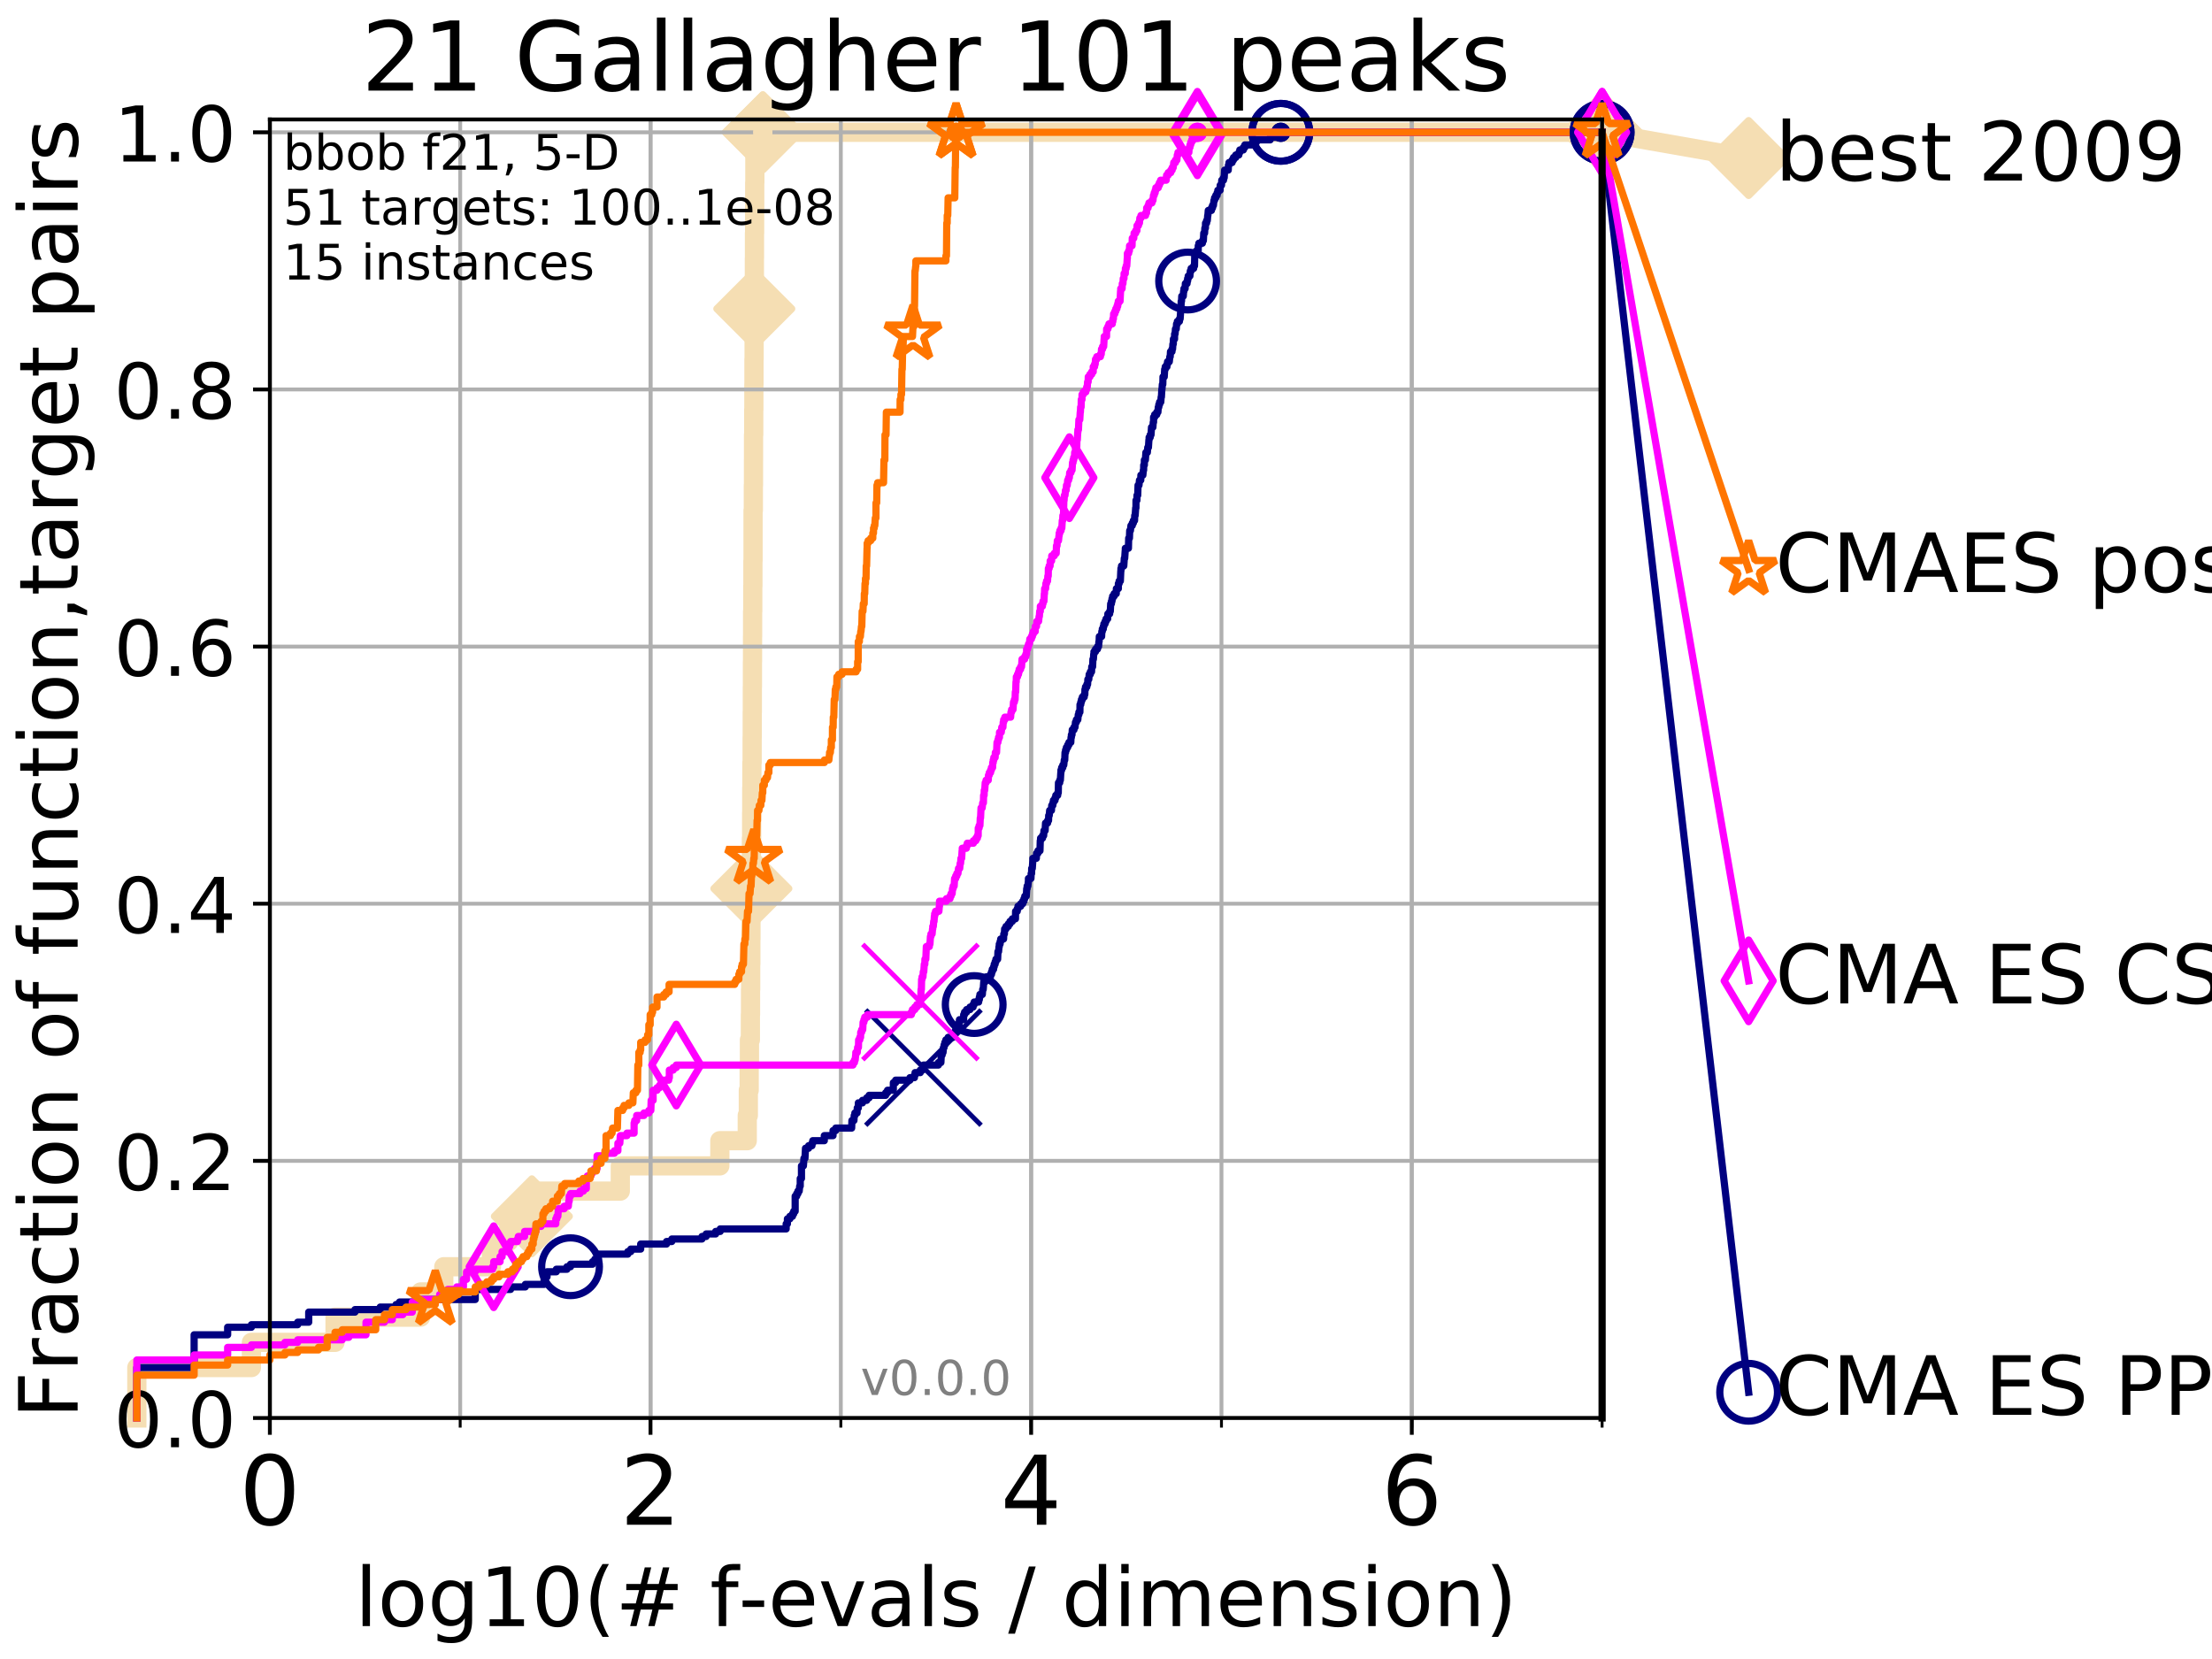<?xml version="1.0" encoding="utf-8" standalone="no"?>
<!DOCTYPE svg PUBLIC "-//W3C//DTD SVG 1.1//EN"
  "http://www.w3.org/Graphics/SVG/1.1/DTD/svg11.dtd">
<!-- Created with matplotlib (http://matplotlib.org/) -->
<svg height="345pt" version="1.1" viewBox="0 0 460 345" width="460pt" xmlns="http://www.w3.org/2000/svg" xmlns:xlink="http://www.w3.org/1999/xlink">
 <defs>
  <style type="text/css">
*{stroke-linecap:butt;stroke-linejoin:round;}
  </style>
 </defs>
 <g id="figure_1">
  <g id="patch_1">
   <path d="M 0 345.6 
L 460.8 345.6 
L 460.8 0 
L 0 0 
z
" style="fill:#ffffff;"/>
  </g>
  <g id="axes_1">
   <g id="patch_2">
    <path d="M 56.12 294.88 
L 333.168 294.88 
L 333.168 24.84 
L 56.12 24.84 
z
" style="fill:#ffffff;"/>
   </g>
   <g id="line2d_1">
    <path d="M 28.456 294.88 
L 28.456 284.395 
L 52.284 284.395 
L 52.284 279.153 
L 69.673 279.153 
L 69.673 273.91 
L 87.482 273.91 
L 87.482 268.668 
L 92.287 268.668 
L 92.287 263.425 
L 102.203 263.425 
L 102.203 258.183 
L 105.802 258.183 
L 105.802 252.94 
L 110.603 252.94 
L 110.603 247.698 
L 128.998 247.698 
L 128.998 242.455 
L 149.697 242.455 
L 149.697 237.213 
L 155.398 237.213 
L 155.398 231.97 
L 155.62 231.97 
L 155.62 226.728 
L 155.798 226.728 
L 155.798 221.485 
L 155.85 221.485 
L 155.85 216.243 
L 156.047 216.243 
L 156.047 211 
L 156.077 211 
L 156.077 205.758 
L 156.108 205.758 
L 156.108 200.515 
L 156.139 200.515 
L 156.139 195.273 
L 156.169 195.273 
L 156.169 190.03 
L 156.231 190.03 
L 156.231 184.788 
L 156.251 184.788 
L 156.251 179.546 
L 156.261 179.546 
L 156.261 174.303 
L 156.312 174.303 
L 156.312 169.061 
L 156.332 169.061 
L 156.332 163.818 
L 156.362 163.818 
L 156.362 158.576 
L 156.412 158.576 
L 156.412 153.333 
L 156.433 153.333 
L 156.433 148.091 
L 156.453 148.091 
L 156.453 142.848 
L 156.473 142.848 
L 156.473 137.606 
L 156.493 137.606 
L 156.493 132.363 
L 156.513 132.363 
L 156.513 127.121 
L 156.543 127.121 
L 156.543 121.878 
L 156.572 121.878 
L 156.572 116.636 
L 156.602 116.636 
L 156.602 106.151 
L 156.662 106.151 
L 156.662 100.908 
L 156.692 100.908 
L 156.692 95.666 
L 156.701 95.666 
L 156.701 90.423 
L 156.741 90.423 
L 156.741 85.181 
L 156.771 85.181 
L 156.771 79.938 
L 156.79 79.938 
L 156.79 74.696 
L 156.82 74.696 
L 156.82 69.453 
L 156.829 69.453 
L 156.829 64.211 
L 156.859 64.211 
L 156.859 58.969 
L 156.878 58.969 
L 156.878 53.726 
L 156.898 53.726 
L 156.898 48.484 
L 156.927 48.484 
L 156.927 43.241 
L 156.947 43.241 
L 156.947 37.999 
L 156.976 37.999 
L 156.976 32.756 
L 158.635 32.756 
L 158.635 27.514 
L 333.168 27.514 
" style="fill:none;stroke:#f5deb3;stroke-linecap:square;stroke-width:4;"/>
   </g>
   <g id="line2d_2">
    <defs>
     <path d="M -0 7.778 
L 7.778 0 
L 0 -7.778 
L -7.778 -0 
z
" id="m041ee3e851" style="stroke:#f5deb3;stroke-linejoin:miter;stroke-width:1.5;"/>
    </defs>
    <g>
     <use style="fill:#f5deb3;stroke:#f5deb3;stroke-linejoin:miter;stroke-width:1.5;" x="110.603" xlink:href="#m041ee3e851" y="252.94"/>
     <use style="fill:#f5deb3;stroke:#f5deb3;stroke-linejoin:miter;stroke-width:1.5;" x="156.251" xlink:href="#m041ee3e851" y="184.788"/>
     <use style="fill:#f5deb3;stroke:#f5deb3;stroke-linejoin:miter;stroke-width:1.5;" x="156.859" xlink:href="#m041ee3e851" y="64.211"/>
     <use style="fill:#f5deb3;stroke:#f5deb3;stroke-linejoin:miter;stroke-width:1.5;" x="158.635" xlink:href="#m041ee3e851" y="27.514"/>
     <use style="fill:#f5deb3;stroke:#f5deb3;stroke-linejoin:miter;stroke-width:1.5;" x="158.635" xlink:href="#m041ee3e851" y="27.514"/>
     <use style="fill:#f5deb3;stroke:#f5deb3;stroke-linejoin:miter;stroke-width:1.5;" x="333.168" xlink:href="#m041ee3e851" y="27.514"/>
    </g>
   </g>
   <g id="line2d_3">
    <path style="fill:none;stroke:#f5deb3;stroke-linecap:square;stroke-width:4;"/>
    <g/>
   </g>
   <g id="line2d_4">
    <path d="M 333.168 27.514 
L 363.643 32.861 
" style="fill:none;stroke:#f5deb3;stroke-linecap:square;stroke-width:4;"/>
    <g>
     <use style="fill:#f5deb3;stroke:#f5deb3;stroke-linejoin:miter;stroke-width:1.5;" x="333.168" xlink:href="#m041ee3e851" y="27.514"/>
     <use style="fill:#f5deb3;stroke:#f5deb3;stroke-linejoin:miter;stroke-width:1.5;" x="363.643" xlink:href="#m041ee3e851" y="32.861"/>
    </g>
   </g>
   <g id="matplotlib.axis_1">
    <g id="xtick_1">
     <g id="line2d_5">
      <path clip-path="url(#p32bedae123)" d="M 56.12 294.88 
L 56.12 24.84 
" style="fill:none;stroke:#b0b0b0;stroke-linecap:square;stroke-width:0.8;"/>
     </g>
     <g id="line2d_6">
      <defs>
       <path d="M 0 0 
L 0 3.5 
" id="m5f1f33314e" style="stroke:#000000;stroke-width:0.8;"/>
      </defs>
      <g>
       <use style="stroke:#000000;stroke-width:0.8;" x="56.12" xlink:href="#m5f1f33314e" y="294.88"/>
      </g>
     </g>
     <g id="text_1">
      <!-- 0 -->
      <defs>
       <path d="M 31.781 66.406 
Q 24.172 66.406 20.328 58.906 
Q 16.5 51.422 16.5 36.375 
Q 16.5 21.391 20.328 13.891 
Q 24.172 6.391 31.781 6.391 
Q 39.453 6.391 43.281 13.891 
Q 47.125 21.391 47.125 36.375 
Q 47.125 51.422 43.281 58.906 
Q 39.453 66.406 31.781 66.406 
z
M 31.781 74.219 
Q 44.047 74.219 50.516 64.516 
Q 56.984 54.828 56.984 36.375 
Q 56.984 17.969 50.516 8.266 
Q 44.047 -1.422 31.781 -1.422 
Q 19.531 -1.422 13.062 8.266 
Q 6.594 17.969 6.594 36.375 
Q 6.594 54.828 13.062 64.516 
Q 19.531 74.219 31.781 74.219 
z
" id="DejaVuSans-30"/>
      </defs>
      <g transform="translate(49.758 317.077)scale(0.2 -0.2)">
       <use xlink:href="#DejaVuSans-30"/>
      </g>
     </g>
    </g>
    <g id="xtick_2">
     <g id="line2d_7">
      <path clip-path="url(#p32bedae123)" d="M 135.277 294.88 
L 135.277 24.84 
" style="fill:none;stroke:#b0b0b0;stroke-linecap:square;stroke-width:0.8;"/>
     </g>
     <g id="line2d_8">
      <g>
       <use style="stroke:#000000;stroke-width:0.8;" x="135.277" xlink:href="#m5f1f33314e" y="294.88"/>
      </g>
     </g>
     <g id="text_2">
      <!-- 2 -->
      <defs>
       <path d="M 19.188 8.297 
L 53.609 8.297 
L 53.609 0 
L 7.328 0 
L 7.328 8.297 
Q 12.938 14.109 22.625 23.891 
Q 32.328 33.688 34.812 36.531 
Q 39.547 41.844 41.422 45.531 
Q 43.312 49.219 43.312 52.781 
Q 43.312 58.594 39.234 62.25 
Q 35.156 65.922 28.609 65.922 
Q 23.969 65.922 18.812 64.312 
Q 13.672 62.703 7.812 59.422 
L 7.812 69.391 
Q 13.766 71.781 18.938 73 
Q 24.125 74.219 28.422 74.219 
Q 39.75 74.219 46.484 68.547 
Q 53.219 62.891 53.219 53.422 
Q 53.219 48.922 51.531 44.891 
Q 49.859 40.875 45.406 35.406 
Q 44.188 33.984 37.641 27.219 
Q 31.109 20.453 19.188 8.297 
z
" id="DejaVuSans-32"/>
      </defs>
      <g transform="translate(128.914 317.077)scale(0.2 -0.2)">
       <use xlink:href="#DejaVuSans-32"/>
      </g>
     </g>
    </g>
    <g id="xtick_3">
     <g id="line2d_9">
      <path clip-path="url(#p32bedae123)" d="M 214.433 294.88 
L 214.433 24.84 
" style="fill:none;stroke:#b0b0b0;stroke-linecap:square;stroke-width:0.8;"/>
     </g>
     <g id="line2d_10">
      <g>
       <use style="stroke:#000000;stroke-width:0.8;" x="214.433" xlink:href="#m5f1f33314e" y="294.88"/>
      </g>
     </g>
     <g id="text_3">
      <!-- 4 -->
      <defs>
       <path d="M 37.797 64.312 
L 12.891 25.391 
L 37.797 25.391 
z
M 35.203 72.906 
L 47.609 72.906 
L 47.609 25.391 
L 58.016 25.391 
L 58.016 17.188 
L 47.609 17.188 
L 47.609 0 
L 37.797 0 
L 37.797 17.188 
L 4.891 17.188 
L 4.891 26.703 
z
" id="DejaVuSans-34"/>
      </defs>
      <g transform="translate(208.071 317.077)scale(0.2 -0.2)">
       <use xlink:href="#DejaVuSans-34"/>
      </g>
     </g>
    </g>
    <g id="xtick_4">
     <g id="line2d_11">
      <path clip-path="url(#p32bedae123)" d="M 293.59 294.88 
L 293.59 24.84 
" style="fill:none;stroke:#b0b0b0;stroke-linecap:square;stroke-width:0.8;"/>
     </g>
     <g id="line2d_12">
      <g>
       <use style="stroke:#000000;stroke-width:0.8;" x="293.59" xlink:href="#m5f1f33314e" y="294.88"/>
      </g>
     </g>
     <g id="text_4">
      <!-- 6 -->
      <defs>
       <path d="M 33.016 40.375 
Q 26.375 40.375 22.484 35.828 
Q 18.609 31.297 18.609 23.391 
Q 18.609 15.531 22.484 10.953 
Q 26.375 6.391 33.016 6.391 
Q 39.656 6.391 43.531 10.953 
Q 47.406 15.531 47.406 23.391 
Q 47.406 31.297 43.531 35.828 
Q 39.656 40.375 33.016 40.375 
z
M 52.594 71.297 
L 52.594 62.312 
Q 48.875 64.062 45.094 64.984 
Q 41.312 65.922 37.594 65.922 
Q 27.828 65.922 22.672 59.328 
Q 17.531 52.734 16.797 39.406 
Q 19.672 43.656 24.016 45.922 
Q 28.375 48.188 33.594 48.188 
Q 44.578 48.188 50.953 41.516 
Q 57.328 34.859 57.328 23.391 
Q 57.328 12.156 50.688 5.359 
Q 44.047 -1.422 33.016 -1.422 
Q 20.359 -1.422 13.672 8.266 
Q 6.984 17.969 6.984 36.375 
Q 6.984 53.656 15.188 63.938 
Q 23.391 74.219 37.203 74.219 
Q 40.922 74.219 44.703 73.484 
Q 48.484 72.75 52.594 71.297 
z
" id="DejaVuSans-36"/>
      </defs>
      <g transform="translate(287.227 317.077)scale(0.2 -0.2)">
       <use xlink:href="#DejaVuSans-36"/>
      </g>
     </g>
    </g>
    <g id="xtick_5">
     <g id="line2d_13">
      <path clip-path="url(#p32bedae123)" d="M 56.12 294.88 
L 56.12 24.84 
" style="fill:none;stroke:#b0b0b0;stroke-linecap:square;stroke-width:0.8;"/>
     </g>
     <g id="line2d_14">
      <defs>
       <path d="M 0 0 
L 0 2 
" id="m091a5b26cd" style="stroke:#000000;stroke-width:0.6;"/>
      </defs>
      <g>
       <use style="stroke:#000000;stroke-width:0.6;" x="56.12" xlink:href="#m091a5b26cd" y="294.88"/>
      </g>
     </g>
    </g>
    <g id="xtick_6">
     <g id="line2d_15">
      <path clip-path="url(#p32bedae123)" d="M 95.698 294.88 
L 95.698 24.84 
" style="fill:none;stroke:#b0b0b0;stroke-linecap:square;stroke-width:0.8;"/>
     </g>
     <g id="line2d_16">
      <g>
       <use style="stroke:#000000;stroke-width:0.6;" x="95.698" xlink:href="#m091a5b26cd" y="294.88"/>
      </g>
     </g>
    </g>
    <g id="xtick_7">
     <g id="line2d_17">
      <path clip-path="url(#p32bedae123)" d="M 135.277 294.88 
L 135.277 24.84 
" style="fill:none;stroke:#b0b0b0;stroke-linecap:square;stroke-width:0.8;"/>
     </g>
     <g id="line2d_18">
      <g>
       <use style="stroke:#000000;stroke-width:0.6;" x="135.277" xlink:href="#m091a5b26cd" y="294.88"/>
      </g>
     </g>
    </g>
    <g id="xtick_8">
     <g id="line2d_19">
      <path clip-path="url(#p32bedae123)" d="M 174.855 294.88 
L 174.855 24.84 
" style="fill:none;stroke:#b0b0b0;stroke-linecap:square;stroke-width:0.8;"/>
     </g>
     <g id="line2d_20">
      <g>
       <use style="stroke:#000000;stroke-width:0.6;" x="174.855" xlink:href="#m091a5b26cd" y="294.88"/>
      </g>
     </g>
    </g>
    <g id="xtick_9">
     <g id="line2d_21">
      <path clip-path="url(#p32bedae123)" d="M 214.433 294.88 
L 214.433 24.84 
" style="fill:none;stroke:#b0b0b0;stroke-linecap:square;stroke-width:0.8;"/>
     </g>
     <g id="line2d_22">
      <g>
       <use style="stroke:#000000;stroke-width:0.6;" x="214.433" xlink:href="#m091a5b26cd" y="294.88"/>
      </g>
     </g>
    </g>
    <g id="xtick_10">
     <g id="line2d_23">
      <path clip-path="url(#p32bedae123)" d="M 254.011 294.88 
L 254.011 24.84 
" style="fill:none;stroke:#b0b0b0;stroke-linecap:square;stroke-width:0.8;"/>
     </g>
     <g id="line2d_24">
      <g>
       <use style="stroke:#000000;stroke-width:0.6;" x="254.011" xlink:href="#m091a5b26cd" y="294.88"/>
      </g>
     </g>
    </g>
    <g id="xtick_11">
     <g id="line2d_25">
      <path clip-path="url(#p32bedae123)" d="M 293.59 294.88 
L 293.59 24.84 
" style="fill:none;stroke:#b0b0b0;stroke-linecap:square;stroke-width:0.8;"/>
     </g>
     <g id="line2d_26">
      <g>
       <use style="stroke:#000000;stroke-width:0.6;" x="293.59" xlink:href="#m091a5b26cd" y="294.88"/>
      </g>
     </g>
    </g>
    <g id="xtick_12">
     <g id="line2d_27">
      <path clip-path="url(#p32bedae123)" d="M 333.168 294.88 
L 333.168 24.84 
" style="fill:none;stroke:#b0b0b0;stroke-linecap:square;stroke-width:0.8;"/>
     </g>
     <g id="line2d_28">
      <g>
       <use style="stroke:#000000;stroke-width:0.6;" x="333.168" xlink:href="#m091a5b26cd" y="294.88"/>
      </g>
     </g>
    </g>
    <g id="text_5">
     <!-- log10(# f-evals / dimension) -->
     <defs>
      <path d="M 9.422 75.984 
L 18.406 75.984 
L 18.406 0 
L 9.422 0 
z
" id="DejaVuSans-6c"/>
      <path d="M 30.609 48.391 
Q 23.391 48.391 19.188 42.75 
Q 14.984 37.109 14.984 27.297 
Q 14.984 17.484 19.156 11.844 
Q 23.344 6.203 30.609 6.203 
Q 37.797 6.203 41.984 11.859 
Q 46.188 17.531 46.188 27.297 
Q 46.188 37.016 41.984 42.703 
Q 37.797 48.391 30.609 48.391 
z
M 30.609 56 
Q 42.328 56 49.016 48.375 
Q 55.719 40.766 55.719 27.297 
Q 55.719 13.875 49.016 6.219 
Q 42.328 -1.422 30.609 -1.422 
Q 18.844 -1.422 12.172 6.219 
Q 5.516 13.875 5.516 27.297 
Q 5.516 40.766 12.172 48.375 
Q 18.844 56 30.609 56 
z
" id="DejaVuSans-6f"/>
      <path d="M 45.406 27.984 
Q 45.406 37.75 41.375 43.109 
Q 37.359 48.484 30.078 48.484 
Q 22.859 48.484 18.828 43.109 
Q 14.797 37.75 14.797 27.984 
Q 14.797 18.266 18.828 12.891 
Q 22.859 7.516 30.078 7.516 
Q 37.359 7.516 41.375 12.891 
Q 45.406 18.266 45.406 27.984 
z
M 54.391 6.781 
Q 54.391 -7.172 48.188 -13.984 
Q 42 -20.797 29.203 -20.797 
Q 24.469 -20.797 20.266 -20.094 
Q 16.062 -19.391 12.109 -17.922 
L 12.109 -9.188 
Q 16.062 -11.328 19.922 -12.344 
Q 23.781 -13.375 27.781 -13.375 
Q 36.625 -13.375 41.016 -8.766 
Q 45.406 -4.156 45.406 5.172 
L 45.406 9.625 
Q 42.625 4.781 38.281 2.391 
Q 33.938 0 27.875 0 
Q 17.828 0 11.672 7.656 
Q 5.516 15.328 5.516 27.984 
Q 5.516 40.672 11.672 48.328 
Q 17.828 56 27.875 56 
Q 33.938 56 38.281 53.609 
Q 42.625 51.219 45.406 46.391 
L 45.406 54.688 
L 54.391 54.688 
z
" id="DejaVuSans-67"/>
      <path d="M 12.406 8.297 
L 28.516 8.297 
L 28.516 63.922 
L 10.984 60.406 
L 10.984 69.391 
L 28.422 72.906 
L 38.281 72.906 
L 38.281 8.297 
L 54.391 8.297 
L 54.391 0 
L 12.406 0 
z
" id="DejaVuSans-31"/>
      <path d="M 31 75.875 
Q 24.469 64.656 21.281 53.656 
Q 18.109 42.672 18.109 31.391 
Q 18.109 20.125 21.312 9.062 
Q 24.516 -2 31 -13.188 
L 23.188 -13.188 
Q 15.875 -1.703 12.234 9.375 
Q 8.594 20.453 8.594 31.391 
Q 8.594 42.281 12.203 53.312 
Q 15.828 64.359 23.188 75.875 
z
" id="DejaVuSans-28"/>
      <path d="M 51.125 44 
L 36.922 44 
L 32.812 27.688 
L 47.125 27.688 
z
M 43.797 71.781 
L 38.719 51.516 
L 52.984 51.516 
L 58.109 71.781 
L 65.922 71.781 
L 60.891 51.516 
L 76.125 51.516 
L 76.125 44 
L 58.984 44 
L 54.984 27.688 
L 70.516 27.688 
L 70.516 20.219 
L 53.078 20.219 
L 48 0 
L 40.188 0 
L 45.219 20.219 
L 30.906 20.219 
L 25.875 0 
L 18.016 0 
L 23.094 20.219 
L 7.719 20.219 
L 7.719 27.688 
L 24.906 27.688 
L 29 44 
L 13.281 44 
L 13.281 51.516 
L 30.906 51.516 
L 35.891 71.781 
z
" id="DejaVuSans-23"/>
      <path id="DejaVuSans-20"/>
      <path d="M 37.109 75.984 
L 37.109 68.5 
L 28.516 68.5 
Q 23.688 68.5 21.797 66.547 
Q 19.922 64.594 19.922 59.516 
L 19.922 54.688 
L 34.719 54.688 
L 34.719 47.703 
L 19.922 47.703 
L 19.922 0 
L 10.891 0 
L 10.891 47.703 
L 2.297 47.703 
L 2.297 54.688 
L 10.891 54.688 
L 10.891 58.5 
Q 10.891 67.625 15.141 71.797 
Q 19.391 75.984 28.609 75.984 
z
" id="DejaVuSans-66"/>
      <path d="M 4.891 31.391 
L 31.203 31.391 
L 31.203 23.391 
L 4.891 23.391 
z
" id="DejaVuSans-2d"/>
      <path d="M 56.203 29.594 
L 56.203 25.203 
L 14.891 25.203 
Q 15.484 15.922 20.484 11.062 
Q 25.484 6.203 34.422 6.203 
Q 39.594 6.203 44.453 7.469 
Q 49.312 8.734 54.109 11.281 
L 54.109 2.781 
Q 49.266 0.734 44.188 -0.344 
Q 39.109 -1.422 33.891 -1.422 
Q 20.797 -1.422 13.156 6.188 
Q 5.516 13.812 5.516 26.812 
Q 5.516 40.234 12.766 48.109 
Q 20.016 56 32.328 56 
Q 43.359 56 49.781 48.891 
Q 56.203 41.797 56.203 29.594 
z
M 47.219 32.234 
Q 47.125 39.594 43.094 43.984 
Q 39.062 48.391 32.422 48.391 
Q 24.906 48.391 20.391 44.141 
Q 15.875 39.891 15.188 32.172 
z
" id="DejaVuSans-65"/>
      <path d="M 2.984 54.688 
L 12.5 54.688 
L 29.594 8.797 
L 46.688 54.688 
L 56.203 54.688 
L 35.688 0 
L 23.484 0 
z
" id="DejaVuSans-76"/>
      <path d="M 34.281 27.484 
Q 23.391 27.484 19.188 25 
Q 14.984 22.516 14.984 16.5 
Q 14.984 11.719 18.141 8.906 
Q 21.297 6.109 26.703 6.109 
Q 34.188 6.109 38.703 11.406 
Q 43.219 16.703 43.219 25.484 
L 43.219 27.484 
z
M 52.203 31.203 
L 52.203 0 
L 43.219 0 
L 43.219 8.297 
Q 40.141 3.328 35.547 0.953 
Q 30.953 -1.422 24.312 -1.422 
Q 15.922 -1.422 10.953 3.297 
Q 6 8.016 6 15.922 
Q 6 25.141 12.172 29.828 
Q 18.359 34.516 30.609 34.516 
L 43.219 34.516 
L 43.219 35.406 
Q 43.219 41.609 39.141 45 
Q 35.062 48.391 27.688 48.391 
Q 23 48.391 18.547 47.266 
Q 14.109 46.141 10.016 43.891 
L 10.016 52.203 
Q 14.938 54.109 19.578 55.047 
Q 24.219 56 28.609 56 
Q 40.484 56 46.344 49.844 
Q 52.203 43.703 52.203 31.203 
z
" id="DejaVuSans-61"/>
      <path d="M 44.281 53.078 
L 44.281 44.578 
Q 40.484 46.531 36.375 47.5 
Q 32.281 48.484 27.875 48.484 
Q 21.188 48.484 17.844 46.438 
Q 14.5 44.391 14.5 40.281 
Q 14.5 37.156 16.891 35.375 
Q 19.281 33.594 26.516 31.984 
L 29.594 31.297 
Q 39.156 29.25 43.188 25.516 
Q 47.219 21.781 47.219 15.094 
Q 47.219 7.469 41.188 3.016 
Q 35.156 -1.422 24.609 -1.422 
Q 20.219 -1.422 15.453 -0.562 
Q 10.688 0.297 5.422 2 
L 5.422 11.281 
Q 10.406 8.688 15.234 7.391 
Q 20.062 6.109 24.812 6.109 
Q 31.156 6.109 34.562 8.281 
Q 37.984 10.453 37.984 14.406 
Q 37.984 18.062 35.516 20.016 
Q 33.062 21.969 24.703 23.781 
L 21.578 24.516 
Q 13.234 26.266 9.516 29.906 
Q 5.812 33.547 5.812 39.891 
Q 5.812 47.609 11.281 51.797 
Q 16.75 56 26.812 56 
Q 31.781 56 36.172 55.266 
Q 40.578 54.547 44.281 53.078 
z
" id="DejaVuSans-73"/>
      <path d="M 25.391 72.906 
L 33.688 72.906 
L 8.297 -9.281 
L 0 -9.281 
z
" id="DejaVuSans-2f"/>
      <path d="M 45.406 46.391 
L 45.406 75.984 
L 54.391 75.984 
L 54.391 0 
L 45.406 0 
L 45.406 8.203 
Q 42.578 3.328 38.25 0.953 
Q 33.938 -1.422 27.875 -1.422 
Q 17.969 -1.422 11.734 6.484 
Q 5.516 14.406 5.516 27.297 
Q 5.516 40.188 11.734 48.094 
Q 17.969 56 27.875 56 
Q 33.938 56 38.25 53.625 
Q 42.578 51.266 45.406 46.391 
z
M 14.797 27.297 
Q 14.797 17.391 18.875 11.75 
Q 22.953 6.109 30.078 6.109 
Q 37.203 6.109 41.297 11.75 
Q 45.406 17.391 45.406 27.297 
Q 45.406 37.203 41.297 42.844 
Q 37.203 48.484 30.078 48.484 
Q 22.953 48.484 18.875 42.844 
Q 14.797 37.203 14.797 27.297 
z
" id="DejaVuSans-64"/>
      <path d="M 9.422 54.688 
L 18.406 54.688 
L 18.406 0 
L 9.422 0 
z
M 9.422 75.984 
L 18.406 75.984 
L 18.406 64.594 
L 9.422 64.594 
z
" id="DejaVuSans-69"/>
      <path d="M 52 44.188 
Q 55.375 50.25 60.062 53.125 
Q 64.75 56 71.094 56 
Q 79.641 56 84.281 50.016 
Q 88.922 44.047 88.922 33.016 
L 88.922 0 
L 79.891 0 
L 79.891 32.719 
Q 79.891 40.578 77.094 44.375 
Q 74.312 48.188 68.609 48.188 
Q 61.625 48.188 57.562 43.547 
Q 53.516 38.922 53.516 30.906 
L 53.516 0 
L 44.484 0 
L 44.484 32.719 
Q 44.484 40.625 41.703 44.406 
Q 38.922 48.188 33.109 48.188 
Q 26.219 48.188 22.156 43.531 
Q 18.109 38.875 18.109 30.906 
L 18.109 0 
L 9.078 0 
L 9.078 54.688 
L 18.109 54.688 
L 18.109 46.188 
Q 21.188 51.219 25.484 53.609 
Q 29.781 56 35.688 56 
Q 41.656 56 45.828 52.969 
Q 50 49.953 52 44.188 
z
" id="DejaVuSans-6d"/>
      <path d="M 54.891 33.016 
L 54.891 0 
L 45.906 0 
L 45.906 32.719 
Q 45.906 40.484 42.875 44.328 
Q 39.844 48.188 33.797 48.188 
Q 26.516 48.188 22.312 43.547 
Q 18.109 38.922 18.109 30.906 
L 18.109 0 
L 9.078 0 
L 9.078 54.688 
L 18.109 54.688 
L 18.109 46.188 
Q 21.344 51.125 25.703 53.562 
Q 30.078 56 35.797 56 
Q 45.219 56 50.047 50.172 
Q 54.891 44.344 54.891 33.016 
z
" id="DejaVuSans-6e"/>
      <path d="M 8.016 75.875 
L 15.828 75.875 
Q 23.141 64.359 26.781 53.312 
Q 30.422 42.281 30.422 31.391 
Q 30.422 20.453 26.781 9.375 
Q 23.141 -1.703 15.828 -13.188 
L 8.016 -13.188 
Q 14.5 -2 17.703 9.062 
Q 20.906 20.125 20.906 31.391 
Q 20.906 42.672 17.703 53.656 
Q 14.5 64.656 8.016 75.875 
z
" id="DejaVuSans-29"/>
     </defs>
     <g transform="translate(73.803 338.154)scale(0.17 -0.17)">
      <use xlink:href="#DejaVuSans-6c"/>
      <use x="27.783" xlink:href="#DejaVuSans-6f"/>
      <use x="88.965" xlink:href="#DejaVuSans-67"/>
      <use x="152.441" xlink:href="#DejaVuSans-31"/>
      <use x="216.064" xlink:href="#DejaVuSans-30"/>
      <use x="279.688" xlink:href="#DejaVuSans-28"/>
      <use x="318.701" xlink:href="#DejaVuSans-23"/>
      <use x="402.49" xlink:href="#DejaVuSans-20"/>
      <use x="434.277" xlink:href="#DejaVuSans-66"/>
      <use x="469.404" xlink:href="#DejaVuSans-2d"/>
      <use x="505.488" xlink:href="#DejaVuSans-65"/>
      <use x="567.012" xlink:href="#DejaVuSans-76"/>
      <use x="626.191" xlink:href="#DejaVuSans-61"/>
      <use x="687.471" xlink:href="#DejaVuSans-6c"/>
      <use x="715.254" xlink:href="#DejaVuSans-73"/>
      <use x="767.354" xlink:href="#DejaVuSans-20"/>
      <use x="799.141" xlink:href="#DejaVuSans-2f"/>
      <use x="832.832" xlink:href="#DejaVuSans-20"/>
      <use x="864.619" xlink:href="#DejaVuSans-64"/>
      <use x="928.096" xlink:href="#DejaVuSans-69"/>
      <use x="955.879" xlink:href="#DejaVuSans-6d"/>
      <use x="1053.291" xlink:href="#DejaVuSans-65"/>
      <use x="1114.814" xlink:href="#DejaVuSans-6e"/>
      <use x="1178.193" xlink:href="#DejaVuSans-73"/>
      <use x="1230.293" xlink:href="#DejaVuSans-69"/>
      <use x="1258.076" xlink:href="#DejaVuSans-6f"/>
      <use x="1319.258" xlink:href="#DejaVuSans-6e"/>
      <use x="1382.637" xlink:href="#DejaVuSans-29"/>
     </g>
    </g>
   </g>
   <g id="matplotlib.axis_2">
    <g id="ytick_1">
     <g id="line2d_29">
      <path clip-path="url(#p32bedae123)" d="M 56.12 294.88 
L 333.168 294.88 
" style="fill:none;stroke:#b0b0b0;stroke-linecap:square;stroke-width:0.8;"/>
     </g>
     <g id="line2d_30">
      <defs>
       <path d="M 0 0 
L -3.5 0 
" id="mbd1014b67e" style="stroke:#000000;stroke-width:0.8;"/>
      </defs>
      <g>
       <use style="stroke:#000000;stroke-width:0.8;" x="56.12" xlink:href="#mbd1014b67e" y="294.88"/>
      </g>
     </g>
     <g id="text_6">
      <!-- 0.0 -->
      <defs>
       <path d="M 10.688 12.406 
L 21 12.406 
L 21 0 
L 10.688 0 
z
" id="DejaVuSans-2e"/>
      </defs>
      <g transform="translate(23.675 300.959)scale(0.16 -0.16)">
       <use xlink:href="#DejaVuSans-30"/>
       <use x="63.623" xlink:href="#DejaVuSans-2e"/>
       <use x="95.41" xlink:href="#DejaVuSans-30"/>
      </g>
     </g>
    </g>
    <g id="ytick_2">
     <g id="line2d_31">
      <path clip-path="url(#p32bedae123)" d="M 56.12 241.407 
L 333.168 241.407 
" style="fill:none;stroke:#b0b0b0;stroke-linecap:square;stroke-width:0.8;"/>
     </g>
     <g id="line2d_32">
      <g>
       <use style="stroke:#000000;stroke-width:0.8;" x="56.12" xlink:href="#mbd1014b67e" y="241.407"/>
      </g>
     </g>
     <g id="text_7">
      <!-- 0.2 -->
      <g transform="translate(23.675 247.485)scale(0.16 -0.16)">
       <use xlink:href="#DejaVuSans-30"/>
       <use x="63.623" xlink:href="#DejaVuSans-2e"/>
       <use x="95.41" xlink:href="#DejaVuSans-32"/>
      </g>
     </g>
    </g>
    <g id="ytick_3">
     <g id="line2d_33">
      <path clip-path="url(#p32bedae123)" d="M 56.12 187.933 
L 333.168 187.933 
" style="fill:none;stroke:#b0b0b0;stroke-linecap:square;stroke-width:0.8;"/>
     </g>
     <g id="line2d_34">
      <g>
       <use style="stroke:#000000;stroke-width:0.8;" x="56.12" xlink:href="#mbd1014b67e" y="187.933"/>
      </g>
     </g>
     <g id="text_8">
      <!-- 0.4 -->
      <g transform="translate(23.675 194.012)scale(0.16 -0.16)">
       <use xlink:href="#DejaVuSans-30"/>
       <use x="63.623" xlink:href="#DejaVuSans-2e"/>
       <use x="95.41" xlink:href="#DejaVuSans-34"/>
      </g>
     </g>
    </g>
    <g id="ytick_4">
     <g id="line2d_35">
      <path clip-path="url(#p32bedae123)" d="M 56.12 134.46 
L 333.168 134.46 
" style="fill:none;stroke:#b0b0b0;stroke-linecap:square;stroke-width:0.8;"/>
     </g>
     <g id="line2d_36">
      <g>
       <use style="stroke:#000000;stroke-width:0.8;" x="56.12" xlink:href="#mbd1014b67e" y="134.46"/>
      </g>
     </g>
     <g id="text_9">
      <!-- 0.6 -->
      <g transform="translate(23.675 140.539)scale(0.16 -0.16)">
       <use xlink:href="#DejaVuSans-30"/>
       <use x="63.623" xlink:href="#DejaVuSans-2e"/>
       <use x="95.41" xlink:href="#DejaVuSans-36"/>
      </g>
     </g>
    </g>
    <g id="ytick_5">
     <g id="line2d_37">
      <path clip-path="url(#p32bedae123)" d="M 56.12 80.987 
L 333.168 80.987 
" style="fill:none;stroke:#b0b0b0;stroke-linecap:square;stroke-width:0.8;"/>
     </g>
     <g id="line2d_38">
      <g>
       <use style="stroke:#000000;stroke-width:0.8;" x="56.12" xlink:href="#mbd1014b67e" y="80.987"/>
      </g>
     </g>
     <g id="text_10">
      <!-- 0.8 -->
      <defs>
       <path d="M 31.781 34.625 
Q 24.75 34.625 20.719 30.859 
Q 16.703 27.094 16.703 20.516 
Q 16.703 13.922 20.719 10.156 
Q 24.75 6.391 31.781 6.391 
Q 38.812 6.391 42.859 10.172 
Q 46.922 13.969 46.922 20.516 
Q 46.922 27.094 42.891 30.859 
Q 38.875 34.625 31.781 34.625 
z
M 21.922 38.812 
Q 15.578 40.375 12.031 44.719 
Q 8.5 49.078 8.5 55.328 
Q 8.5 64.062 14.719 69.141 
Q 20.953 74.219 31.781 74.219 
Q 42.672 74.219 48.875 69.141 
Q 55.078 64.062 55.078 55.328 
Q 55.078 49.078 51.531 44.719 
Q 48 40.375 41.703 38.812 
Q 48.828 37.156 52.797 32.312 
Q 56.781 27.484 56.781 20.516 
Q 56.781 9.906 50.312 4.234 
Q 43.844 -1.422 31.781 -1.422 
Q 19.734 -1.422 13.25 4.234 
Q 6.781 9.906 6.781 20.516 
Q 6.781 27.484 10.781 32.312 
Q 14.797 37.156 21.922 38.812 
z
M 18.312 54.391 
Q 18.312 48.734 21.844 45.562 
Q 25.391 42.391 31.781 42.391 
Q 38.141 42.391 41.719 45.562 
Q 45.312 48.734 45.312 54.391 
Q 45.312 60.062 41.719 63.234 
Q 38.141 66.406 31.781 66.406 
Q 25.391 66.406 21.844 63.234 
Q 18.312 60.062 18.312 54.391 
z
" id="DejaVuSans-38"/>
      </defs>
      <g transform="translate(23.675 87.066)scale(0.16 -0.16)">
       <use xlink:href="#DejaVuSans-30"/>
       <use x="63.623" xlink:href="#DejaVuSans-2e"/>
       <use x="95.41" xlink:href="#DejaVuSans-38"/>
      </g>
     </g>
    </g>
    <g id="ytick_6">
     <g id="line2d_39">
      <path clip-path="url(#p32bedae123)" d="M 56.12 27.514 
L 333.168 27.514 
" style="fill:none;stroke:#b0b0b0;stroke-linecap:square;stroke-width:0.8;"/>
     </g>
     <g id="line2d_40">
      <g>
       <use style="stroke:#000000;stroke-width:0.8;" x="56.12" xlink:href="#mbd1014b67e" y="27.514"/>
      </g>
     </g>
     <g id="text_11">
      <!-- 1.0 -->
      <g transform="translate(23.675 33.592)scale(0.16 -0.16)">
       <use xlink:href="#DejaVuSans-31"/>
       <use x="63.623" xlink:href="#DejaVuSans-2e"/>
       <use x="95.41" xlink:href="#DejaVuSans-30"/>
      </g>
     </g>
    </g>
    <g id="text_12">
     <!-- Fraction of function,target pairs -->
     <defs>
      <path d="M 9.812 72.906 
L 51.703 72.906 
L 51.703 64.594 
L 19.672 64.594 
L 19.672 43.109 
L 48.578 43.109 
L 48.578 34.812 
L 19.672 34.812 
L 19.672 0 
L 9.812 0 
z
" id="DejaVuSans-46"/>
      <path d="M 41.109 46.297 
Q 39.594 47.172 37.812 47.578 
Q 36.031 48 33.891 48 
Q 26.266 48 22.188 43.047 
Q 18.109 38.094 18.109 28.812 
L 18.109 0 
L 9.078 0 
L 9.078 54.688 
L 18.109 54.688 
L 18.109 46.188 
Q 20.953 51.172 25.484 53.578 
Q 30.031 56 36.531 56 
Q 37.453 56 38.578 55.875 
Q 39.703 55.766 41.062 55.516 
z
" id="DejaVuSans-72"/>
      <path d="M 48.781 52.594 
L 48.781 44.188 
Q 44.969 46.297 41.141 47.344 
Q 37.312 48.391 33.406 48.391 
Q 24.656 48.391 19.812 42.844 
Q 14.984 37.312 14.984 27.297 
Q 14.984 17.281 19.812 11.734 
Q 24.656 6.203 33.406 6.203 
Q 37.312 6.203 41.141 7.25 
Q 44.969 8.297 48.781 10.406 
L 48.781 2.094 
Q 45.016 0.344 40.984 -0.531 
Q 36.969 -1.422 32.422 -1.422 
Q 20.062 -1.422 12.781 6.344 
Q 5.516 14.109 5.516 27.297 
Q 5.516 40.672 12.859 48.328 
Q 20.219 56 33.016 56 
Q 37.156 56 41.109 55.141 
Q 45.062 54.297 48.781 52.594 
z
" id="DejaVuSans-63"/>
      <path d="M 18.312 70.219 
L 18.312 54.688 
L 36.812 54.688 
L 36.812 47.703 
L 18.312 47.703 
L 18.312 18.016 
Q 18.312 11.328 20.141 9.422 
Q 21.969 7.516 27.594 7.516 
L 36.812 7.516 
L 36.812 0 
L 27.594 0 
Q 17.188 0 13.234 3.875 
Q 9.281 7.766 9.281 18.016 
L 9.281 47.703 
L 2.688 47.703 
L 2.688 54.688 
L 9.281 54.688 
L 9.281 70.219 
z
" id="DejaVuSans-74"/>
      <path d="M 8.5 21.578 
L 8.5 54.688 
L 17.484 54.688 
L 17.484 21.922 
Q 17.484 14.156 20.5 10.266 
Q 23.531 6.391 29.594 6.391 
Q 36.859 6.391 41.078 11.031 
Q 45.312 15.672 45.312 23.688 
L 45.312 54.688 
L 54.297 54.688 
L 54.297 0 
L 45.312 0 
L 45.312 8.406 
Q 42.047 3.422 37.719 1 
Q 33.406 -1.422 27.688 -1.422 
Q 18.266 -1.422 13.375 4.438 
Q 8.5 10.297 8.5 21.578 
z
M 31.109 56 
z
" id="DejaVuSans-75"/>
      <path d="M 11.719 12.406 
L 22.016 12.406 
L 22.016 4 
L 14.016 -11.625 
L 7.719 -11.625 
L 11.719 4 
z
" id="DejaVuSans-2c"/>
      <path d="M 18.109 8.203 
L 18.109 -20.797 
L 9.078 -20.797 
L 9.078 54.688 
L 18.109 54.688 
L 18.109 46.391 
Q 20.953 51.266 25.266 53.625 
Q 29.594 56 35.594 56 
Q 45.562 56 51.781 48.094 
Q 58.016 40.188 58.016 27.297 
Q 58.016 14.406 51.781 6.484 
Q 45.562 -1.422 35.594 -1.422 
Q 29.594 -1.422 25.266 0.953 
Q 20.953 3.328 18.109 8.203 
z
M 48.688 27.297 
Q 48.688 37.203 44.609 42.844 
Q 40.531 48.484 33.406 48.484 
Q 26.266 48.484 22.188 42.844 
Q 18.109 37.203 18.109 27.297 
Q 18.109 17.391 22.188 11.75 
Q 26.266 6.109 33.406 6.109 
Q 40.531 6.109 44.609 11.75 
Q 48.688 17.391 48.688 27.297 
z
" id="DejaVuSans-70"/>
     </defs>
     <g transform="translate(16.14 294.999)rotate(-90)scale(0.17 -0.17)">
      <use xlink:href="#DejaVuSans-46"/>
      <use x="57.41" xlink:href="#DejaVuSans-72"/>
      <use x="98.523" xlink:href="#DejaVuSans-61"/>
      <use x="159.803" xlink:href="#DejaVuSans-63"/>
      <use x="214.783" xlink:href="#DejaVuSans-74"/>
      <use x="253.992" xlink:href="#DejaVuSans-69"/>
      <use x="281.775" xlink:href="#DejaVuSans-6f"/>
      <use x="342.957" xlink:href="#DejaVuSans-6e"/>
      <use x="406.336" xlink:href="#DejaVuSans-20"/>
      <use x="438.123" xlink:href="#DejaVuSans-6f"/>
      <use x="499.305" xlink:href="#DejaVuSans-66"/>
      <use x="534.51" xlink:href="#DejaVuSans-20"/>
      <use x="566.297" xlink:href="#DejaVuSans-66"/>
      <use x="601.502" xlink:href="#DejaVuSans-75"/>
      <use x="664.881" xlink:href="#DejaVuSans-6e"/>
      <use x="728.26" xlink:href="#DejaVuSans-63"/>
      <use x="783.24" xlink:href="#DejaVuSans-74"/>
      <use x="822.449" xlink:href="#DejaVuSans-69"/>
      <use x="850.232" xlink:href="#DejaVuSans-6f"/>
      <use x="911.414" xlink:href="#DejaVuSans-6e"/>
      <use x="974.793" xlink:href="#DejaVuSans-2c"/>
      <use x="1006.58" xlink:href="#DejaVuSans-74"/>
      <use x="1045.789" xlink:href="#DejaVuSans-61"/>
      <use x="1107.068" xlink:href="#DejaVuSans-72"/>
      <use x="1148.166" xlink:href="#DejaVuSans-67"/>
      <use x="1211.643" xlink:href="#DejaVuSans-65"/>
      <use x="1273.166" xlink:href="#DejaVuSans-74"/>
      <use x="1312.375" xlink:href="#DejaVuSans-20"/>
      <use x="1344.162" xlink:href="#DejaVuSans-70"/>
      <use x="1407.639" xlink:href="#DejaVuSans-61"/>
      <use x="1468.918" xlink:href="#DejaVuSans-69"/>
      <use x="1496.701" xlink:href="#DejaVuSans-72"/>
      <use x="1537.814" xlink:href="#DejaVuSans-73"/>
     </g>
    </g>
   </g>
   <g id="line2d_41">
    <defs>
     <path d="M 0 1.5 
C 0.398 1.5 0.779 1.342 1.061 1.061 
C 1.342 0.779 1.5 0.398 1.5 0 
C 1.5 -0.398 1.342 -0.779 1.061 -1.061 
C 0.779 -1.342 0.398 -1.5 0 -1.5 
C -0.398 -1.5 -0.779 -1.342 -1.061 -1.061 
C -1.342 -0.779 -1.5 -0.398 -1.5 0 
C -1.5 0.398 -1.342 0.779 -1.061 1.061 
C -0.779 1.342 -0.398 1.5 0 1.5 
z
" id="med6c5c0d38" style="stroke:#f5deb3;"/>
    </defs>
    <g>
     <use style="fill:#f5deb3;stroke:#f5deb3;" x="158.635" xlink:href="#med6c5c0d38" y="27.514"/>
     <use style="fill:#f5deb3;stroke:#f5deb3;" x="158.635" xlink:href="#med6c5c0d38" y="27.514"/>
    </g>
   </g>
   <g id="line2d_42">
    <defs>
     <path d="M 0 1.5 
C 0.398 1.5 0.779 1.342 1.061 1.061 
C 1.342 0.779 1.5 0.398 1.5 0 
C 1.5 -0.398 1.342 -0.779 1.061 -1.061 
C 0.779 -1.342 0.398 -1.5 0 -1.5 
C -0.398 -1.5 -0.779 -1.342 -1.061 -1.061 
C -1.342 -0.779 -1.5 -0.398 -1.5 0 
C -1.5 0.398 -1.342 0.779 -1.061 1.061 
C -0.779 1.342 -0.398 1.5 0 1.5 
z
" id="m5adcf6b70a" style="stroke:#000080;"/>
    </defs>
    <g>
     <use style="fill:#000080;stroke:#000080;" x="266.35" xlink:href="#m5adcf6b70a" y="27.514"/>
     <use style="fill:#000080;stroke:#000080;" x="266.35" xlink:href="#m5adcf6b70a" y="27.514"/>
    </g>
   </g>
   <g id="line2d_43">
    <path d="M 28.456 294.88 
L 28.456 284.395 
L 40.37 284.395 
L 40.37 277.58 
L 47.34 277.58 
L 47.34 276.007 
L 52.284 276.007 
L 52.284 275.483 
L 61.903 275.483 
L 61.903 274.959 
L 64.199 274.959 
L 64.199 272.862 
L 73.818 272.862 
L 73.818 272.337 
L 79.067 272.337 
L 79.067 271.813 
L 82.351 271.813 
L 82.351 271.289 
L 83.082 271.289 
L 83.082 270.765 
L 87.482 270.765 
L 87.482 270.24 
L 98.832 270.24 
L 98.832 268.143 
L 106.179 268.143 
L 106.179 267.619 
L 109.251 267.619 
L 109.251 267.095 
L 113.149 267.095 
L 113.149 266.046 
L 113.396 266.046 
L 113.396 265.522 
L 113.76 265.522 
L 113.76 264.474 
L 115.691 264.474 
L 115.691 263.949 
L 117.906 263.949 
L 117.906 263.425 
L 118.645 263.425 
L 118.645 262.901 
L 123.224 262.901 
L 123.224 262.377 
L 123.703 262.377 
L 123.703 261.852 
L 124.429 261.852 
L 124.429 260.804 
L 130.559 260.804 
L 130.559 260.28 
L 131.181 260.28 
L 131.181 259.755 
L 133.235 259.755 
L 133.235 258.707 
L 138.61 258.707 
L 138.61 258.183 
L 139.707 258.183 
L 139.707 257.658 
L 145.98 257.658 
L 145.98 257.134 
L 146.844 257.134 
L 146.844 256.61 
L 148.829 256.61 
L 148.829 256.086 
L 149.772 256.086 
L 149.772 255.561 
L 163.489 255.561 
L 163.489 254.513 
L 163.746 254.513 
L 163.746 253.464 
L 164.263 253.464 
L 164.263 252.94 
L 164.802 252.94 
L 164.802 252.416 
L 165.06 252.416 
L 165.06 251.892 
L 165.361 251.892 
L 165.361 248.746 
L 165.68 248.746 
L 165.68 248.222 
L 165.936 248.222 
L 165.936 247.698 
L 166.2 247.698 
L 166.302 246.649 
L 166.415 246.649 
L 166.415 245.076 
L 166.671 245.076 
L 166.671 242.455 
L 167.076 242.455 
L 167.184 240.882 
L 167.397 240.882 
L 167.508 238.785 
L 168.155 238.785 
L 168.155 238.261 
L 168.851 238.261 
L 168.851 237.737 
L 169.016 237.737 
L 169.016 237.213 
L 171.419 237.213 
L 171.419 236.164 
L 173.234 236.164 
L 173.234 235.116 
L 173.791 235.116 
L 173.791 234.592 
L 177.107 234.592 
L 177.161 233.019 
L 177.583 233.019 
L 177.641 231.97 
L 177.775 231.97 
L 177.775 231.446 
L 178.233 231.446 
L 178.27 230.398 
L 178.497 230.398 
L 178.497 229.349 
L 179.365 229.349 
L 179.365 228.825 
L 180.236 228.825 
L 180.236 228.301 
L 180.736 228.301 
L 180.736 227.776 
L 184.177 227.776 
L 184.177 227.252 
L 184.564 227.252 
L 184.564 226.728 
L 185.769 226.728 
L 185.779 225.155 
L 186.246 225.155 
L 186.246 224.631 
L 189.228 224.631 
L 189.228 224.107 
L 190.159 224.107 
L 190.159 223.582 
L 190.292 223.582 
L 190.292 223.058 
L 191.372 223.058 
L 191.372 222.534 
L 191.875 222.534 
L 191.875 222.01 
L 192.054 222.01 
L 192.054 221.485 
L 195.146 221.485 
L 195.146 220.961 
L 195.666 220.961 
L 195.746 219.388 
L 195.93 219.388 
L 195.93 218.864 
L 196.111 218.864 
L 196.206 217.816 
L 196.335 217.816 
L 196.335 217.291 
L 196.487 217.291 
L 196.487 216.767 
L 196.7 216.767 
L 196.7 216.243 
L 197.175 216.243 
L 197.175 215.719 
L 198.218 215.719 
L 198.218 215.194 
L 198.441 215.194 
L 198.441 214.67 
L 198.735 214.67 
L 198.735 214.146 
L 198.859 214.146 
L 198.859 213.622 
L 199.024 213.622 
L 199.024 213.097 
L 199.453 213.097 
L 199.522 212.049 
L 200.389 212.049 
L 200.4 211 
L 200.585 211 
L 200.585 210.476 
L 201.011 210.476 
L 201.011 209.952 
L 201.717 209.952 
L 201.717 209.428 
L 202.357 209.428 
L 202.357 208.903 
L 202.588 208.903 
L 202.588 208.379 
L 203.52 208.379 
L 203.52 207.855 
L 203.663 207.855 
L 203.663 207.331 
L 203.778 207.331 
L 203.778 206.806 
L 204.282 206.806 
L 204.356 205.758 
L 204.467 205.758 
L 204.576 204.185 
L 204.867 204.185 
L 204.867 203.661 
L 205.109 203.661 
L 205.109 203.137 
L 205.974 203.137 
L 205.974 202.612 
L 206.192 202.612 
L 206.192 202.088 
L 206.349 202.088 
L 206.349 201.564 
L 206.622 201.564 
L 206.622 201.04 
L 206.75 201.04 
L 206.75 200.515 
L 206.944 200.515 
L 206.944 199.991 
L 207.113 199.991 
L 207.113 199.467 
L 207.465 199.467 
L 207.529 197.894 
L 207.66 197.894 
L 207.752 196.846 
L 207.807 196.846 
L 207.807 196.321 
L 207.978 196.321 
L 207.978 195.797 
L 208.102 195.797 
L 208.102 195.273 
L 208.699 195.273 
L 208.742 194.224 
L 208.871 194.224 
L 208.92 193.176 
L 209.205 193.176 
L 209.205 192.652 
L 209.685 192.652 
L 209.685 192.127 
L 210.039 192.127 
L 210.039 191.603 
L 210.516 191.603 
L 210.516 191.079 
L 211.172 191.079 
L 211.197 189.506 
L 211.542 189.506 
L 211.542 188.982 
L 211.701 188.982 
L 211.701 188.458 
L 212.259 188.458 
L 212.259 187.933 
L 212.685 187.933 
L 212.685 187.409 
L 212.94 187.409 
L 212.94 186.885 
L 213.112 186.885 
L 213.112 186.361 
L 213.423 186.361 
L 213.515 184.788 
L 213.602 184.788 
L 213.602 184.264 
L 213.755 184.264 
L 213.86 183.215 
L 213.867 183.215 
L 213.867 182.691 
L 214.392 182.691 
L 214.437 181.642 
L 214.531 181.642 
L 214.543 180.594 
L 214.671 180.594 
L 214.78 179.021 
L 214.787 179.021 
L 214.787 178.497 
L 215.514 178.497 
L 215.558 177.449 
L 215.847 177.449 
L 215.847 176.924 
L 216.27 176.924 
L 216.331 174.827 
L 216.393 174.827 
L 216.393 174.303 
L 216.8 174.303 
L 216.8 173.779 
L 217.037 173.779 
L 217.097 172.73 
L 217.342 172.73 
L 217.423 171.158 
L 217.857 171.158 
L 217.857 170.633 
L 218.053 170.633 
L 218.082 169.585 
L 218.199 169.585 
L 218.28 168.536 
L 218.656 168.536 
L 218.714 167.488 
L 218.942 167.488 
L 218.942 166.964 
L 219.066 166.964 
L 219.066 166.439 
L 219.398 166.439 
L 219.398 165.915 
L 219.562 165.915 
L 219.562 165.391 
L 219.955 165.391 
L 219.955 164.867 
L 220.073 164.867 
L 220.115 162.77 
L 220.375 162.77 
L 220.375 162.245 
L 220.51 162.245 
L 220.602 160.673 
L 220.628 160.673 
L 220.628 160.148 
L 220.772 160.148 
L 220.772 159.624 
L 221.018 159.624 
L 221.018 159.1 
L 221.218 159.1 
L 221.32 158.051 
L 221.42 158.051 
L 221.48 156.479 
L 221.594 156.479 
L 221.594 155.954 
L 221.761 155.954 
L 221.761 155.43 
L 222.032 155.43 
L 222.032 154.906 
L 222.288 154.906 
L 222.288 154.382 
L 222.68 154.382 
L 222.731 153.333 
L 222.799 153.333 
L 222.799 152.809 
L 222.928 152.809 
L 222.988 151.76 
L 223.338 151.76 
L 223.338 151.236 
L 223.558 151.236 
L 223.647 150.188 
L 223.84 150.188 
L 223.84 149.663 
L 224.142 149.663 
L 224.234 148.615 
L 224.36 148.615 
L 224.36 148.091 
L 224.571 148.091 
L 224.595 146.518 
L 224.753 146.518 
L 224.753 145.994 
L 224.888 145.994 
L 224.888 145.469 
L 225.083 145.469 
L 225.083 144.945 
L 225.473 144.945 
L 225.473 144.421 
L 225.599 144.421 
L 225.618 143.372 
L 225.733 143.372 
L 225.733 142.848 
L 226.011 142.848 
L 226.011 142.324 
L 226.174 142.324 
L 226.228 141.275 
L 226.42 141.275 
L 226.505 140.227 
L 226.745 140.227 
L 226.745 139.703 
L 226.993 139.703 
L 227.038 138.654 
L 227.212 138.654 
L 227.279 137.081 
L 227.375 137.081 
L 227.446 136.033 
L 227.497 136.033 
L 227.497 135.509 
L 227.82 135.509 
L 227.82 134.984 
L 228.228 134.984 
L 228.228 134.46 
L 228.451 134.46 
L 228.527 133.412 
L 228.571 133.412 
L 228.608 132.363 
L 229.09 132.363 
L 229.132 131.315 
L 229.231 131.315 
L 229.231 130.79 
L 229.439 130.79 
L 229.439 130.266 
L 229.553 130.266 
L 229.553 129.742 
L 229.804 129.742 
L 229.804 129.218 
L 230.009 129.218 
L 230.009 128.693 
L 230.345 128.693 
L 230.388 127.645 
L 230.761 127.645 
L 230.761 127.121 
L 230.894 127.121 
L 230.973 125.548 
L 231.128 125.548 
L 231.128 125.024 
L 231.249 125.024 
L 231.249 124.499 
L 231.381 124.499 
L 231.381 123.975 
L 231.696 123.975 
L 231.696 123.451 
L 232.131 123.451 
L 232.158 122.403 
L 232.57 122.403 
L 232.57 121.354 
L 232.731 121.354 
L 232.731 120.83 
L 232.986 120.83 
L 233.077 118.733 
L 233.105 118.733 
L 233.105 118.209 
L 233.225 118.209 
L 233.225 117.684 
L 233.702 117.684 
L 233.802 116.112 
L 233.887 116.112 
L 233.991 114.539 
L 234.016 114.539 
L 234.016 114.015 
L 234.665 114.015 
L 234.716 111.918 
L 234.873 111.918 
L 234.926 110.345 
L 235.077 110.345 
L 235.185 109.296 
L 235.463 109.296 
L 235.463 108.772 
L 235.691 108.772 
L 235.691 108.248 
L 235.939 108.248 
L 235.972 107.199 
L 236.064 107.199 
L 236.171 105.627 
L 236.23 105.627 
L 236.238 104.054 
L 236.428 104.054 
L 236.443 103.005 
L 236.595 103.005 
L 236.665 100.908 
L 236.863 100.908 
L 236.957 99.86 
L 237.229 99.86 
L 237.252 98.811 
L 237.667 98.811 
L 237.765 97.763 
L 237.825 97.763 
L 237.839 96.714 
L 237.977 96.714 
L 237.979 95.666 
L 238.189 95.666 
L 238.295 94.093 
L 238.597 94.093 
L 238.683 93.045 
L 238.823 93.045 
L 238.923 91.472 
L 238.964 91.472 
L 238.964 90.948 
L 239.193 90.948 
L 239.193 90.423 
L 239.363 90.423 
L 239.462 88.851 
L 239.752 88.851 
L 239.823 87.802 
L 239.889 87.802 
L 239.892 86.754 
L 240.114 86.754 
L 240.114 86.229 
L 240.548 86.229 
L 240.548 85.705 
L 240.796 85.705 
L 240.873 84.657 
L 240.983 84.657 
L 240.983 84.132 
L 241.138 84.132 
L 241.138 83.608 
L 241.391 83.608 
L 241.473 82.56 
L 241.523 82.56 
L 241.608 80.987 
L 241.641 80.987 
L 241.718 79.938 
L 241.813 79.938 
L 241.851 78.366 
L 242.112 78.366 
L 242.201 76.793 
L 242.321 76.793 
L 242.321 76.269 
L 242.671 76.269 
L 242.671 75.744 
L 242.796 75.744 
L 242.796 75.22 
L 243.161 75.22 
L 243.27 74.172 
L 243.352 74.172 
L 243.409 73.123 
L 243.72 73.123 
L 243.72 72.599 
L 243.842 72.599 
L 243.909 71.55 
L 243.994 71.55 
L 244.021 70.502 
L 244.254 70.502 
L 244.262 69.453 
L 244.367 69.453 
L 244.441 68.405 
L 244.61 68.405 
L 244.672 67.356 
L 244.839 67.356 
L 244.839 66.832 
L 245.271 66.832 
L 245.271 66.308 
L 245.416 66.308 
L 245.524 64.735 
L 245.573 64.735 
L 245.637 62.638 
L 245.706 62.638 
L 245.754 61.59 
L 246.072 61.59 
L 246.142 60.541 
L 246.213 60.541 
L 246.213 60.017 
L 246.454 60.017 
L 246.501 58.969 
L 246.856 58.969 
L 246.856 58.444 
L 246.973 58.444 
L 246.973 57.92 
L 247.097 57.92 
L 247.097 57.396 
L 247.449 57.396 
L 247.532 56.347 
L 247.7 56.347 
L 247.7 55.823 
L 248.228 55.823 
L 248.228 55.299 
L 248.404 55.299 
L 248.45 53.202 
L 248.588 53.202 
L 248.588 52.678 
L 248.802 52.678 
L 248.802 52.153 
L 249.177 52.153 
L 249.184 51.105 
L 249.309 51.105 
L 249.309 50.581 
L 250.043 50.581 
L 250.043 50.056 
L 250.245 50.056 
L 250.327 48.484 
L 250.502 48.484 
L 250.556 47.435 
L 250.678 47.435 
L 250.695 46.387 
L 250.921 46.387 
L 250.921 45.862 
L 251.068 45.862 
L 251.151 44.814 
L 251.185 44.814 
L 251.266 43.765 
L 251.927 43.765 
L 251.927 43.241 
L 252.151 43.241 
L 252.151 42.717 
L 252.34 42.717 
L 252.446 41.668 
L 252.574 41.668 
L 252.574 41.144 
L 252.835 41.144 
L 252.835 40.62 
L 253.108 40.62 
L 253.108 40.096 
L 253.258 40.096 
L 253.258 39.571 
L 253.731 39.571 
L 253.749 38.523 
L 254.016 38.523 
L 254.071 37.474 
L 254.436 37.474 
L 254.436 36.95 
L 254.581 36.95 
L 254.668 35.377 
L 255.422 35.377 
L 255.463 34.329 
L 255.576 34.329 
L 255.576 33.805 
L 256.228 33.805 
L 256.228 33.28 
L 256.509 33.28 
L 256.509 32.756 
L 256.977 32.756 
L 256.977 32.232 
L 257.626 32.232 
L 257.626 31.708 
L 257.82 31.708 
L 257.82 31.183 
L 258.559 31.183 
L 258.559 30.659 
L 258.871 30.659 
L 258.871 30.135 
L 260.455 30.135 
L 260.455 29.611 
L 261.271 29.611 
L 261.271 29.086 
L 264.14 29.086 
L 264.14 28.562 
L 265.602 28.562 
L 265.602 28.038 
L 266.35 28.038 
L 266.35 27.514 
L 333.168 27.514 
L 333.168 27.514 
" style="fill:none;stroke:#000080;stroke-linecap:square;stroke-width:1.5;"/>
   </g>
   <g id="line2d_44">
    <defs>
     <path d="M 0 6 
C 1.591 6 3.117 5.368 4.243 4.243 
C 5.368 3.117 6 1.591 6 0 
C 6 -1.591 5.368 -3.117 4.243 -4.243 
C 3.117 -5.368 1.591 -6 0 -6 
C -1.591 -6 -3.117 -5.368 -4.243 -4.243 
C -5.368 -3.117 -6 -1.591 -6 0 
C -6 1.591 -5.368 3.117 -4.243 4.243 
C -3.117 5.368 -1.591 6 0 6 
z
" id="m315a37a882" style="stroke:#000080;stroke-width:1.5;"/>
    </defs>
    <g>
     <use style="fill:none;stroke:#000080;stroke-width:1.5;" x="118.645" xlink:href="#m315a37a882" y="263.425"/>
     <use style="fill:none;stroke:#000080;stroke-width:1.5;" x="202.588" xlink:href="#m315a37a882" y="208.903"/>
     <use style="fill:none;stroke:#000080;stroke-width:1.5;" x="246.973" xlink:href="#m315a37a882" y="58.444"/>
     <use style="fill:none;stroke:#000080;stroke-width:1.5;" x="266.35" xlink:href="#m315a37a882" y="27.514"/>
     <use style="fill:none;stroke:#000080;stroke-width:1.5;" x="266.35" xlink:href="#m315a37a882" y="27.514"/>
     <use style="fill:none;stroke:#000080;stroke-width:1.5;" x="333.168" xlink:href="#m315a37a882" y="27.514"/>
    </g>
   </g>
   <g id="line2d_45">
    <path style="fill:none;stroke:#000080;stroke-linecap:square;stroke-width:1.5;"/>
    <g/>
   </g>
   <g id="line2d_46">
    <path clip-path="url(#p32bedae123)" d="M 192.029 222.01 
" style="fill:none;stroke:#000080;stroke-linecap:square;stroke-width:1.5;"/>
    <defs>
     <path d="M -12 12 
L 12 -12 
M -12 -12 
L 12 12 
" id="meb24afe143" style="stroke:#000080;"/>
    </defs>
    <g clip-path="url(#p32bedae123)">
     <use style="fill:#000080;stroke:#000080;" x="192.029" xlink:href="#meb24afe143" y="222.01"/>
    </g>
   </g>
   <g id="line2d_47">
    <defs>
     <path d="M 0 1.5 
C 0.398 1.5 0.779 1.342 1.061 1.061 
C 1.342 0.779 1.5 0.398 1.5 0 
C 1.5 -0.398 1.342 -0.779 1.061 -1.061 
C 0.779 -1.342 0.398 -1.5 0 -1.5 
C -0.398 -1.5 -0.779 -1.342 -1.061 -1.061 
C -1.342 -0.779 -1.5 -0.398 -1.5 0 
C -1.5 0.398 -1.342 0.779 -1.061 1.061 
C -0.779 1.342 -0.398 1.5 0 1.5 
z
" id="m4ee188e3b4" style="stroke:#ff00ff;"/>
    </defs>
    <g>
     <use style="fill:#ff00ff;stroke:#ff00ff;" x="249.005" xlink:href="#m4ee188e3b4" y="27.514"/>
     <use style="fill:#ff00ff;stroke:#ff00ff;" x="249.005" xlink:href="#m4ee188e3b4" y="27.514"/>
    </g>
   </g>
   <g id="line2d_48">
    <path d="M 28.456 294.88 
L 28.456 282.822 
L 40.37 282.822 
L 40.37 281.774 
L 47.34 281.774 
L 47.34 280.201 
L 52.284 280.201 
L 52.284 279.677 
L 59.254 279.677 
L 59.254 279.153 
L 61.903 279.153 
L 61.903 278.628 
L 71.168 278.628 
L 71.168 278.104 
L 72.544 278.104 
L 72.544 277.58 
L 76.113 277.58 
L 76.113 274.959 
L 79.949 274.959 
L 79.949 274.434 
L 81.587 274.434 
L 81.587 273.386 
L 83.784 273.386 
L 83.784 272.862 
L 85.732 272.862 
L 85.732 270.765 
L 87.482 270.765 
L 87.482 270.24 
L 91.428 270.24 
L 91.428 269.192 
L 91.863 269.192 
L 91.863 268.668 
L 93.106 268.668 
L 93.106 268.143 
L 94.997 268.143 
L 94.997 267.619 
L 96.372 267.619 
L 96.372 266.046 
L 97.021 266.046 
L 97.021 264.474 
L 98.832 264.474 
L 98.832 263.949 
L 102.437 263.949 
L 102.437 263.425 
L 102.668 263.425 
L 102.668 262.377 
L 103.991 262.377 
L 103.991 261.328 
L 104.41 261.328 
L 104.41 260.28 
L 105.415 260.28 
L 105.415 259.755 
L 105.609 259.755 
L 105.609 259.231 
L 105.991 259.231 
L 105.991 258.707 
L 106.179 258.707 
L 106.179 258.183 
L 107.613 258.183 
L 107.613 257.658 
L 107.784 257.658 
L 107.784 257.134 
L 109.094 257.134 
L 109.094 256.086 
L 111.448 256.086 
L 111.448 255.037 
L 112.514 255.037 
L 112.514 254.513 
L 115.583 254.513 
L 115.583 253.464 
L 115.798 253.464 
L 115.798 252.94 
L 116.011 252.94 
L 116.116 251.367 
L 117.33 251.367 
L 117.33 250.843 
L 118.187 250.843 
L 118.279 249.795 
L 118.372 249.795 
L 118.372 248.746 
L 118.645 248.746 
L 118.645 248.222 
L 120.609 248.222 
L 120.609 247.698 
L 121.321 247.698 
L 121.321 247.173 
L 121.929 247.173 
L 121.929 245.076 
L 122.152 245.076 
L 122.152 244.552 
L 122.874 244.552 
L 122.874 244.028 
L 123.155 244.028 
L 123.155 243.504 
L 123.635 243.504 
L 123.635 242.979 
L 124.168 242.979 
L 124.168 240.358 
L 125.795 240.358 
L 125.795 239.834 
L 127.766 239.834 
L 127.766 239.31 
L 128.495 239.31 
L 128.495 237.737 
L 128.898 237.737 
L 128.998 236.164 
L 130.377 236.164 
L 130.377 235.64 
L 131.865 235.64 
L 131.865 233.543 
L 131.991 233.543 
L 131.991 233.019 
L 132.402 233.019 
L 132.402 231.97 
L 133.918 231.97 
L 133.918 231.446 
L 134.929 231.446 
L 134.929 230.922 
L 135.345 230.922 
L 135.414 228.825 
L 135.818 228.825 
L 135.818 226.728 
L 136.631 226.728 
L 136.631 226.204 
L 137.163 226.204 
L 137.163 225.679 
L 137.975 225.679 
L 137.975 224.631 
L 139.057 224.631 
L 139.057 224.107 
L 139.194 224.107 
L 139.194 222.534 
L 139.997 222.534 
L 139.997 222.01 
L 140.637 222.01 
L 140.637 221.485 
L 177.376 221.485 
L 177.376 220.961 
L 177.688 220.961 
L 177.688 220.437 
L 177.842 220.437 
L 177.94 219.388 
L 177.966 219.388 
L 177.966 218.864 
L 178.27 218.864 
L 178.349 217.816 
L 178.516 217.816 
L 178.558 216.243 
L 178.797 216.243 
L 178.797 215.719 
L 178.963 215.719 
L 178.988 214.67 
L 179.178 214.67 
L 179.178 214.146 
L 179.407 214.146 
L 179.488 212.573 
L 179.653 212.573 
L 179.653 212.049 
L 179.826 212.049 
L 179.826 211.525 
L 180.386 211.525 
L 180.386 211 
L 189.525 211 
L 189.525 210.476 
L 189.743 210.476 
L 189.743 209.952 
L 190.238 209.952 
L 190.238 209.428 
L 190.673 209.428 
L 190.673 208.903 
L 191.353 208.903 
L 191.443 207.855 
L 191.464 207.855 
L 191.545 205.758 
L 191.61 205.758 
L 191.652 203.661 
L 191.751 203.661 
L 191.751 203.137 
L 191.94 203.137 
L 191.999 202.088 
L 192.106 202.088 
L 192.209 200.515 
L 192.325 200.515 
L 192.343 199.467 
L 192.529 199.467 
L 192.636 196.846 
L 193.262 196.846 
L 193.262 196.321 
L 193.392 196.321 
L 193.488 194.749 
L 193.596 194.749 
L 193.596 194.224 
L 193.839 194.224 
L 193.927 193.176 
L 193.97 193.176 
L 193.97 192.652 
L 194.09 192.652 
L 194.165 191.603 
L 194.244 191.603 
L 194.305 190.555 
L 194.364 190.555 
L 194.364 190.03 
L 194.548 190.03 
L 194.548 189.506 
L 195.253 189.506 
L 195.336 188.458 
L 195.373 188.458 
L 195.373 187.409 
L 196.818 187.409 
L 196.818 186.885 
L 197.559 186.885 
L 197.559 186.361 
L 197.775 186.361 
L 197.775 185.836 
L 198.009 185.836 
L 198.08 184.788 
L 198.216 184.788 
L 198.216 184.264 
L 198.425 184.264 
L 198.514 182.691 
L 198.742 182.691 
L 198.742 182.167 
L 198.982 182.167 
L 198.982 181.642 
L 199.216 181.642 
L 199.325 180.594 
L 199.578 180.594 
L 199.67 179.546 
L 199.757 179.546 
L 199.838 178.497 
L 199.982 178.497 
L 200.074 176.924 
L 200.107 176.924 
L 200.107 176.4 
L 200.963 176.4 
L 200.963 175.876 
L 201.148 175.876 
L 201.148 175.352 
L 202.427 175.352 
L 202.427 174.827 
L 202.937 174.827 
L 202.937 174.303 
L 203.252 174.303 
L 203.252 173.779 
L 203.418 173.779 
L 203.431 172.206 
L 203.612 172.206 
L 203.612 171.682 
L 203.782 171.682 
L 203.852 170.109 
L 203.912 170.109 
L 204.009 168.012 
L 204.253 168.012 
L 204.359 166.964 
L 204.505 166.964 
L 204.543 165.391 
L 204.656 165.391 
L 204.682 164.342 
L 204.78 164.342 
L 204.881 162.77 
L 205.059 162.77 
L 205.059 162.245 
L 205.515 162.245 
L 205.562 161.197 
L 205.723 161.197 
L 205.723 160.673 
L 205.994 160.673 
L 205.994 160.148 
L 206.162 160.148 
L 206.162 159.624 
L 206.416 159.624 
L 206.445 158.576 
L 206.547 158.576 
L 206.547 158.051 
L 206.667 158.051 
L 206.667 157.527 
L 206.945 157.527 
L 206.988 156.479 
L 207.24 156.479 
L 207.336 154.382 
L 207.524 154.382 
L 207.524 153.857 
L 207.65 153.857 
L 207.65 153.333 
L 207.846 153.333 
L 207.85 152.285 
L 208.219 152.285 
L 208.324 151.236 
L 208.567 151.236 
L 208.624 150.188 
L 208.714 150.188 
L 208.714 149.663 
L 208.96 149.663 
L 208.96 149.139 
L 210.17 149.139 
L 210.235 148.091 
L 210.365 148.091 
L 210.365 147.566 
L 210.659 147.566 
L 210.764 145.994 
L 210.951 145.994 
L 210.951 145.469 
L 211.092 145.469 
L 211.143 143.897 
L 211.22 143.897 
L 211.281 141.8 
L 211.332 141.8 
L 211.355 140.751 
L 211.594 140.751 
L 211.594 140.227 
L 211.806 140.227 
L 211.806 139.703 
L 211.943 139.703 
L 211.943 139.178 
L 212.239 139.178 
L 212.239 138.654 
L 212.436 138.654 
L 212.541 137.081 
L 213.077 137.081 
L 213.077 136.557 
L 213.328 136.557 
L 213.328 136.033 
L 213.487 136.033 
L 213.488 134.984 
L 213.71 134.984 
L 213.71 134.46 
L 213.882 134.46 
L 213.882 133.936 
L 214.063 133.936 
L 214.155 132.887 
L 214.487 132.887 
L 214.487 132.363 
L 214.695 132.363 
L 214.695 131.839 
L 214.889 131.839 
L 214.889 131.315 
L 215.285 131.315 
L 215.293 130.266 
L 215.553 130.266 
L 215.604 129.218 
L 215.981 129.218 
L 216.089 128.169 
L 216.149 128.169 
L 216.21 127.121 
L 216.339 127.121 
L 216.347 126.072 
L 216.776 126.072 
L 216.776 125.548 
L 216.897 125.548 
L 216.897 125.024 
L 217.095 125.024 
L 217.169 123.451 
L 217.21 123.451 
L 217.238 122.403 
L 217.442 122.403 
L 217.491 121.354 
L 217.633 121.354 
L 217.633 120.83 
L 217.841 120.83 
L 217.908 119.781 
L 217.989 119.781 
L 218.015 118.209 
L 218.181 118.209 
L 218.181 117.684 
L 218.379 117.684 
L 218.392 116.636 
L 218.688 116.636 
L 218.714 115.587 
L 219.242 115.587 
L 219.242 115.063 
L 219.645 115.063 
L 219.699 113.49 
L 219.816 113.49 
L 219.875 112.442 
L 220.119 112.442 
L 220.224 111.393 
L 220.26 111.393 
L 220.26 110.869 
L 220.4 110.869 
L 220.4 110.345 
L 220.656 110.345 
L 220.656 109.821 
L 220.815 109.821 
L 220.907 108.248 
L 220.99 108.248 
L 221.033 107.199 
L 221.158 107.199 
L 221.238 104.054 
L 221.289 104.054 
L 221.34 103.005 
L 221.478 103.005 
L 221.572 101.957 
L 221.713 101.957 
L 221.785 100.908 
L 221.942 100.908 
L 222.029 99.86 
L 222.223 99.86 
L 222.223 99.336 
L 222.38 99.336 
L 222.446 98.287 
L 222.718 98.287 
L 222.718 97.763 
L 222.941 97.763 
L 223.038 96.19 
L 223.15 96.19 
L 223.15 95.666 
L 223.282 95.666 
L 223.282 95.142 
L 223.453 95.142 
L 223.484 94.093 
L 223.618 94.093 
L 223.674 93.045 
L 223.918 93.045 
L 223.956 91.472 
L 224.036 91.472 
L 224.116 89.899 
L 224.15 89.899 
L 224.15 89.375 
L 224.271 89.375 
L 224.365 87.278 
L 224.549 87.278 
L 224.641 85.705 
L 224.676 85.705 
L 224.722 84.657 
L 224.822 84.657 
L 224.858 83.084 
L 225.01 83.084 
L 225.014 82.035 
L 225.276 82.035 
L 225.276 81.511 
L 225.8 81.511 
L 225.8 80.987 
L 225.987 80.987 
L 225.987 80.463 
L 226.102 80.463 
L 226.17 79.414 
L 226.288 79.414 
L 226.309 78.366 
L 226.654 78.366 
L 226.654 77.841 
L 227.027 77.841 
L 227.027 77.317 
L 227.341 77.317 
L 227.344 76.269 
L 227.618 76.269 
L 227.618 75.744 
L 227.753 75.744 
L 227.822 74.696 
L 228.084 74.696 
L 228.084 74.172 
L 228.84 74.172 
L 228.84 73.647 
L 229.012 73.647 
L 229.064 72.599 
L 229.285 72.599 
L 229.285 72.075 
L 229.517 72.075 
L 229.603 70.502 
L 229.633 70.502 
L 229.633 69.978 
L 230.115 69.978 
L 230.134 68.405 
L 230.396 68.405 
L 230.396 67.881 
L 230.61 67.881 
L 230.61 67.356 
L 231.307 67.356 
L 231.307 66.832 
L 231.425 66.832 
L 231.425 66.308 
L 231.539 66.308 
L 231.584 65.259 
L 231.837 65.259 
L 231.837 64.735 
L 232.038 64.735 
L 232.038 64.211 
L 232.271 64.211 
L 232.271 63.687 
L 232.435 63.687 
L 232.435 63.163 
L 232.554 63.163 
L 232.554 62.638 
L 232.922 62.638 
L 233.026 60.541 
L 233.061 60.541 
L 233.061 60.017 
L 233.352 60.017 
L 233.389 58.969 
L 233.527 58.969 
L 233.582 57.92 
L 233.74 57.92 
L 233.76 56.872 
L 234.014 56.872 
L 234.03 55.823 
L 234.191 55.823 
L 234.191 55.299 
L 234.319 55.299 
L 234.417 53.726 
L 234.441 53.726 
L 234.448 52.678 
L 234.71 52.678 
L 234.71 52.153 
L 234.864 52.153 
L 234.901 51.105 
L 235.42 51.105 
L 235.462 49.532 
L 235.778 49.532 
L 235.84 48.484 
L 236.173 48.484 
L 236.173 47.959 
L 236.432 47.959 
L 236.453 46.911 
L 236.748 46.911 
L 236.748 46.387 
L 236.956 46.387 
L 237.039 45.338 
L 237.27 45.338 
L 237.27 44.814 
L 238.227 44.814 
L 238.227 44.29 
L 238.438 44.29 
L 238.456 43.241 
L 238.748 43.241 
L 238.748 42.717 
L 238.933 42.717 
L 238.933 42.193 
L 239.558 42.193 
L 239.558 41.668 
L 239.77 41.668 
L 239.869 40.62 
L 240.026 40.62 
L 240.026 40.096 
L 240.222 40.096 
L 240.222 39.571 
L 240.361 39.571 
L 240.361 39.047 
L 240.866 39.047 
L 240.866 38.523 
L 241.095 38.523 
L 241.095 37.999 
L 241.356 37.999 
L 241.356 37.474 
L 242.515 37.474 
L 242.601 36.426 
L 242.937 36.426 
L 242.937 35.902 
L 243.468 35.902 
L 243.468 35.377 
L 243.76 35.377 
L 243.76 34.853 
L 243.977 34.853 
L 244.087 33.805 
L 244.445 33.805 
L 244.445 33.28 
L 244.748 33.28 
L 244.826 32.232 
L 244.959 32.232 
L 244.959 31.708 
L 247.232 31.708 
L 247.3 30.659 
L 247.458 30.659 
L 247.458 30.135 
L 247.61 30.135 
L 247.61 29.611 
L 247.818 29.611 
L 247.818 29.086 
L 248.203 29.086 
L 248.203 28.562 
L 248.602 28.562 
L 248.602 28.038 
L 249.005 28.038 
L 249.005 27.514 
L 333.168 27.514 
L 333.168 27.514 
" style="fill:none;stroke:#ff00ff;stroke-linecap:square;stroke-width:1.5;"/>
   </g>
   <g id="line2d_49">
    <defs>
     <path d="M -0 8.485 
L 5.091 0 
L 0 -8.485 
L -5.091 -0 
z
" id="mb9ed2ff516" style="stroke:#ff00ff;stroke-linejoin:miter;stroke-width:1.5;"/>
    </defs>
    <g>
     <use style="fill:none;stroke:#ff00ff;stroke-linejoin:miter;stroke-width:1.5;" x="102.668" xlink:href="#mb9ed2ff516" y="263.425"/>
     <use style="fill:none;stroke:#ff00ff;stroke-linejoin:miter;stroke-width:1.5;" x="140.637" xlink:href="#mb9ed2ff516" y="221.485"/>
     <use style="fill:none;stroke:#ff00ff;stroke-linejoin:miter;stroke-width:1.5;" x="222.38" xlink:href="#mb9ed2ff516" y="99.336"/>
     <use style="fill:none;stroke:#ff00ff;stroke-linejoin:miter;stroke-width:1.5;" x="249.005" xlink:href="#mb9ed2ff516" y="28.038"/>
     <use style="fill:none;stroke:#ff00ff;stroke-linejoin:miter;stroke-width:1.5;" x="249.005" xlink:href="#mb9ed2ff516" y="27.514"/>
     <use style="fill:none;stroke:#ff00ff;stroke-linejoin:miter;stroke-width:1.5;" x="333.168" xlink:href="#mb9ed2ff516" y="27.514"/>
    </g>
   </g>
   <g id="line2d_50">
    <path style="fill:none;stroke:#ff00ff;stroke-linecap:square;stroke-width:1.5;"/>
    <g/>
   </g>
   <g id="line2d_51">
    <path clip-path="url(#p32bedae123)" d="M 191.411 208.379 
" style="fill:none;stroke:#ff00ff;stroke-linecap:square;stroke-width:1.5;"/>
    <defs>
     <path d="M -12 12 
L 12 -12 
M -12 -12 
L 12 12 
" id="m090dd5483d" style="stroke:#ff00ff;"/>
    </defs>
    <g clip-path="url(#p32bedae123)">
     <use style="fill:#ff00ff;stroke:#ff00ff;" x="191.411" xlink:href="#m090dd5483d" y="208.379"/>
    </g>
   </g>
   <g id="line2d_52">
    <defs>
     <path d="M 0 1.5 
C 0.398 1.5 0.779 1.342 1.061 1.061 
C 1.342 0.779 1.5 0.398 1.5 0 
C 1.5 -0.398 1.342 -0.779 1.061 -1.061 
C 0.779 -1.342 0.398 -1.5 0 -1.5 
C -0.398 -1.5 -0.779 -1.342 -1.061 -1.061 
C -1.342 -0.779 -1.5 -0.398 -1.5 0 
C -1.5 0.398 -1.342 0.779 -1.061 1.061 
C -0.779 1.342 -0.398 1.5 0 1.5 
z
" id="m70f4864e64" style="stroke:#ff7500;"/>
    </defs>
    <g>
     <use style="fill:#ff7500;stroke:#ff7500;" x="198.824" xlink:href="#m70f4864e64" y="27.514"/>
     <use style="fill:#ff7500;stroke:#ff7500;" x="198.824" xlink:href="#m70f4864e64" y="27.514"/>
    </g>
   </g>
   <g id="line2d_53">
    <path d="M 28.456 294.88 
L 28.456 285.968 
L 40.37 285.968 
L 40.37 283.871 
L 47.34 283.871 
L 47.34 282.822 
L 56.12 282.822 
L 56.12 281.774 
L 59.254 281.774 
L 59.254 281.25 
L 61.903 281.25 
L 61.903 280.725 
L 66.223 280.725 
L 66.223 280.201 
L 68.034 280.201 
L 68.034 278.104 
L 69.673 278.104 
L 69.673 277.056 
L 71.168 277.056 
L 71.168 276.531 
L 78.137 276.531 
L 78.137 274.434 
L 79.949 274.434 
L 79.949 273.386 
L 81.587 273.386 
L 81.587 272.337 
L 84.458 272.337 
L 84.458 271.813 
L 88.027 271.813 
L 88.027 271.289 
L 90.523 271.289 
L 90.523 270.24 
L 91.863 270.24 
L 91.863 269.716 
L 93.106 269.716 
L 93.106 269.192 
L 95.351 269.192 
L 95.351 268.668 
L 98.832 268.668 
L 98.832 267.619 
L 99.671 267.619 
L 99.671 267.095 
L 101.234 267.095 
L 101.234 266.571 
L 102.203 266.571 
L 102.203 266.046 
L 102.668 266.046 
L 102.668 265.522 
L 103.777 265.522 
L 103.777 264.998 
L 105.609 264.998 
L 105.609 264.474 
L 106.549 264.474 
L 106.549 263.949 
L 107.089 263.949 
L 107.089 263.425 
L 107.265 263.425 
L 107.265 262.901 
L 107.784 262.901 
L 107.784 262.377 
L 108.451 262.377 
L 108.451 261.852 
L 108.775 261.852 
L 108.775 261.328 
L 109.561 261.328 
L 109.561 260.804 
L 109.865 260.804 
L 109.865 260.28 
L 110.164 260.28 
L 110.164 259.755 
L 110.603 259.755 
L 110.603 258.707 
L 110.889 258.707 
L 110.889 257.658 
L 111.031 257.658 
L 111.031 257.134 
L 111.171 257.134 
L 111.171 256.61 
L 111.31 256.61 
L 111.31 256.086 
L 111.448 256.086 
L 111.448 254.513 
L 112.514 254.513 
L 112.514 253.989 
L 112.898 253.989 
L 112.898 252.416 
L 113.149 252.416 
L 113.149 251.892 
L 113.518 251.892 
L 113.518 251.367 
L 114.351 251.367 
L 114.351 250.843 
L 114.922 250.843 
L 114.922 249.795 
L 115.905 249.795 
L 115.905 248.746 
L 116.324 248.746 
L 116.324 248.222 
L 116.733 248.222 
L 116.834 246.649 
L 117.427 246.649 
L 117.427 246.125 
L 120.365 246.125 
L 120.365 245.601 
L 121.243 245.601 
L 121.243 245.076 
L 122.732 245.076 
L 122.732 244.552 
L 122.874 244.552 
L 122.874 243.504 
L 124.036 243.504 
L 124.102 241.931 
L 125.001 241.931 
L 125.001 240.882 
L 125.795 240.882 
L 125.795 239.31 
L 126.032 239.31 
L 126.032 236.164 
L 126.949 236.164 
L 126.949 235.64 
L 127.28 235.64 
L 127.389 234.592 
L 128.393 234.592 
L 128.495 230.922 
L 129.486 230.922 
L 129.486 230.398 
L 129.773 230.398 
L 129.773 229.873 
L 130.784 229.873 
L 130.784 229.349 
L 131.612 229.349 
L 131.697 227.252 
L 132.239 227.252 
L 132.239 226.728 
L 132.564 226.728 
L 132.644 221.485 
L 132.843 221.485 
L 132.843 218.864 
L 133.118 218.864 
L 133.118 218.34 
L 133.235 218.34 
L 133.235 216.767 
L 134.14 216.767 
L 134.14 216.243 
L 134.646 216.243 
L 134.682 215.194 
L 134.929 215.194 
L 134.929 213.097 
L 135.208 213.097 
L 135.208 211 
L 135.549 211 
L 135.549 210.476 
L 135.718 210.476 
L 135.718 209.428 
L 136.631 209.428 
L 136.631 207.331 
L 138.034 207.331 
L 138.034 206.806 
L 138.525 206.806 
L 138.525 206.282 
L 139.14 206.282 
L 139.14 204.709 
L 152.789 204.709 
L 152.789 204.185 
L 153.072 204.185 
L 153.072 203.661 
L 153.648 203.661 
L 153.648 202.612 
L 153.813 202.612 
L 153.813 202.088 
L 154.206 202.088 
L 154.206 201.04 
L 154.331 201.04 
L 154.331 200.515 
L 154.601 200.515 
L 154.702 196.321 
L 154.889 196.321 
L 154.911 195.273 
L 155.032 195.273 
L 155.129 191.603 
L 155.355 191.603 
L 155.451 189.506 
L 155.663 189.506 
L 155.767 185.836 
L 155.975 185.836 
L 156.077 184.264 
L 156.19 184.264 
L 156.271 182.167 
L 156.352 182.167 
L 156.352 181.642 
L 156.493 181.642 
L 156.582 179.546 
L 156.682 179.546 
L 156.751 178.497 
L 156.839 178.497 
L 156.878 175.876 
L 157.092 175.876 
L 157.169 174.827 
L 157.237 174.827 
L 157.237 173.779 
L 157.37 173.779 
L 157.437 170.633 
L 157.522 170.633 
L 157.541 168.536 
L 157.83 168.536 
L 157.904 167.488 
L 158.223 167.488 
L 158.26 166.439 
L 158.448 166.439 
L 158.528 164.867 
L 158.626 164.867 
L 158.626 163.294 
L 158.95 163.294 
L 158.95 162.245 
L 159.293 162.245 
L 159.293 161.721 
L 159.605 161.721 
L 159.696 160.673 
L 159.895 160.673 
L 159.895 159.1 
L 160.196 159.1 
L 160.196 158.576 
L 171.435 158.576 
L 171.435 158.051 
L 172.374 158.051 
L 172.477 157.003 
L 172.508 157.003 
L 172.508 156.479 
L 172.681 156.479 
L 172.743 155.43 
L 172.883 155.43 
L 172.883 153.857 
L 173.109 153.857 
L 173.116 151.236 
L 173.26 151.236 
L 173.287 149.139 
L 173.395 149.139 
L 173.481 145.469 
L 173.637 145.469 
L 173.703 143.372 
L 173.824 143.372 
L 173.824 142.848 
L 174.002 142.848 
L 174.045 140.751 
L 174.413 140.751 
L 174.413 140.227 
L 175.121 140.227 
L 175.121 139.703 
L 178.037 139.703 
L 178.037 139.178 
L 178.349 139.178 
L 178.349 137.606 
L 178.466 137.606 
L 178.48 133.412 
L 178.715 133.412 
L 178.723 132.363 
L 178.925 132.363 
L 178.998 131.315 
L 179.055 131.315 
L 179.144 130.266 
L 179.218 130.266 
L 179.293 127.121 
L 179.459 127.121 
L 179.528 125.548 
L 179.713 125.548 
L 179.739 123.451 
L 179.829 123.451 
L 179.885 121.354 
L 179.978 121.354 
L 179.978 120.306 
L 180.1 120.306 
L 180.14 117.684 
L 180.216 117.684 
L 180.309 114.015 
L 180.331 114.015 
L 180.331 112.966 
L 180.525 112.966 
L 180.525 112.442 
L 181.07 112.442 
L 181.07 111.918 
L 181.505 111.918 
L 181.505 110.869 
L 181.645 110.869 
L 181.656 109.821 
L 181.806 109.821 
L 181.806 109.296 
L 181.929 109.296 
L 182.022 107.724 
L 182.162 107.724 
L 182.169 104.578 
L 182.319 104.578 
L 182.366 100.908 
L 182.512 100.908 
L 182.512 100.384 
L 183.739 100.384 
L 183.825 95.666 
L 184.012 95.666 
L 184.04 90.423 
L 184.258 90.423 
L 184.324 85.705 
L 187.168 85.705 
L 187.187 83.084 
L 187.35 83.084 
L 187.35 82.035 
L 187.481 82.035 
L 187.562 76.793 
L 187.629 76.793 
L 187.722 72.075 
L 187.806 72.075 
L 187.868 69.978 
L 189.759 69.978 
L 189.86 67.881 
L 190.068 67.881 
L 190.16 63.687 
L 190.184 63.687 
L 190.273 56.347 
L 190.323 56.347 
L 190.433 55.299 
L 190.461 55.299 
L 190.461 54.25 
L 196.706 54.25 
L 196.706 53.202 
L 196.827 53.202 
L 196.884 46.387 
L 196.978 46.387 
L 196.98 44.814 
L 197.092 44.814 
L 197.166 41.144 
L 198.554 41.144 
L 198.636 34.853 
L 198.678 34.853 
L 198.746 28.562 
L 198.801 28.562 
L 198.824 27.514 
L 333.168 27.514 
L 333.168 27.514 
" style="fill:none;stroke:#ff7500;stroke-linecap:square;stroke-width:1.5;"/>
   </g>
   <g id="line2d_54">
    <defs>
     <path d="M 0 -6 
L -1.347 -1.854 
L -5.706 -1.854 
L -2.18 0.708 
L -3.527 4.854 
L -0 2.292 
L 3.527 4.854 
L 2.18 0.708 
L 5.706 -1.854 
L 1.347 -1.854 
z
" id="m133580a954" style="stroke:#ff7500;stroke-linejoin:bevel;stroke-width:1.5;"/>
    </defs>
    <g>
     <use style="fill:none;stroke:#ff7500;stroke-linejoin:bevel;stroke-width:1.5;" x="90.523" xlink:href="#m133580a954" y="270.24"/>
     <use style="fill:none;stroke:#ff7500;stroke-linejoin:bevel;stroke-width:1.5;" x="156.751" xlink:href="#m133580a954" y="178.497"/>
     <use style="fill:none;stroke:#ff7500;stroke-linejoin:bevel;stroke-width:1.5;" x="189.86" xlink:href="#m133580a954" y="69.453"/>
     <use style="fill:none;stroke:#ff7500;stroke-linejoin:bevel;stroke-width:1.5;" x="198.824" xlink:href="#m133580a954" y="27.514"/>
     <use style="fill:none;stroke:#ff7500;stroke-linejoin:bevel;stroke-width:1.5;" x="198.824" xlink:href="#m133580a954" y="27.514"/>
     <use style="fill:none;stroke:#ff7500;stroke-linejoin:bevel;stroke-width:1.5;" x="333.168" xlink:href="#m133580a954" y="27.514"/>
    </g>
   </g>
   <g id="line2d_55">
    <path style="fill:none;stroke:#ff7500;stroke-linecap:square;stroke-width:1.5;"/>
    <g/>
   </g>
   <g id="line2d_56">
    <path d="M 333.168 27.514 
L 363.643 289.533 
" style="fill:none;stroke:#000080;stroke-linecap:square;stroke-width:1.5;"/>
    <g>
     <use style="fill:none;stroke:#000080;stroke-width:1.5;" x="333.168" xlink:href="#m315a37a882" y="27.514"/>
     <use style="fill:none;stroke:#000080;stroke-width:1.5;" x="363.643" xlink:href="#m315a37a882" y="289.533"/>
    </g>
   </g>
   <g id="line2d_57">
    <path d="M 333.168 27.514 
L 363.643 203.975 
" style="fill:none;stroke:#ff00ff;stroke-linecap:square;stroke-width:1.5;"/>
    <g>
     <use style="fill:none;stroke:#ff00ff;stroke-linejoin:miter;stroke-width:1.5;" x="333.168" xlink:href="#mb9ed2ff516" y="27.514"/>
     <use style="fill:none;stroke:#ff00ff;stroke-linejoin:miter;stroke-width:1.5;" x="363.643" xlink:href="#mb9ed2ff516" y="203.975"/>
    </g>
   </g>
   <g id="line2d_58">
    <path d="M 333.168 27.514 
L 363.643 118.418 
" style="fill:none;stroke:#ff7500;stroke-linecap:square;stroke-width:1.5;"/>
    <g>
     <use style="fill:none;stroke:#ff7500;stroke-linejoin:bevel;stroke-width:1.5;" x="333.168" xlink:href="#m133580a954" y="27.514"/>
     <use style="fill:none;stroke:#ff7500;stroke-linejoin:bevel;stroke-width:1.5;" x="363.643" xlink:href="#m133580a954" y="118.418"/>
    </g>
   </g>
   <g id="line2d_59">
    <path d="M 333.168 294.88 
L 333.168 27.514 
" style="fill:none;stroke:#000000;stroke-linecap:square;stroke-width:1.5;"/>
   </g>
   <g id="patch_3">
    <path d="M 56.12 294.88 
L 56.12 24.84 
" style="fill:none;stroke:#000000;stroke-linecap:square;stroke-linejoin:miter;stroke-width:0.8;"/>
   </g>
   <g id="patch_4">
    <path d="M 333.168 294.88 
L 333.168 24.84 
" style="fill:none;stroke:#000000;stroke-linecap:square;stroke-linejoin:miter;stroke-width:0.8;"/>
   </g>
   <g id="patch_5">
    <path d="M 56.12 294.88 
L 333.168 294.88 
" style="fill:none;stroke:#000000;stroke-linecap:square;stroke-linejoin:miter;stroke-width:0.8;"/>
   </g>
   <g id="patch_6">
    <path d="M 56.12 24.84 
L 333.168 24.84 
" style="fill:none;stroke:#000000;stroke-linecap:square;stroke-linejoin:miter;stroke-width:0.8;"/>
   </g>
   <g id="text_13">
    <!-- CMA ES PPM -->
    <defs>
     <path d="M 64.406 67.281 
L 64.406 56.891 
Q 59.422 61.531 53.781 63.812 
Q 48.141 66.109 41.797 66.109 
Q 29.297 66.109 22.656 58.469 
Q 16.016 50.828 16.016 36.375 
Q 16.016 21.969 22.656 14.328 
Q 29.297 6.688 41.797 6.688 
Q 48.141 6.688 53.781 8.984 
Q 59.422 11.281 64.406 15.922 
L 64.406 5.609 
Q 59.234 2.094 53.438 0.328 
Q 47.656 -1.422 41.219 -1.422 
Q 24.656 -1.422 15.125 8.703 
Q 5.609 18.844 5.609 36.375 
Q 5.609 53.953 15.125 64.078 
Q 24.656 74.219 41.219 74.219 
Q 47.75 74.219 53.531 72.484 
Q 59.328 70.75 64.406 67.281 
z
" id="DejaVuSans-43"/>
     <path d="M 9.812 72.906 
L 24.516 72.906 
L 43.109 23.297 
L 61.812 72.906 
L 76.516 72.906 
L 76.516 0 
L 66.891 0 
L 66.891 64.016 
L 48.094 14.016 
L 38.188 14.016 
L 19.391 64.016 
L 19.391 0 
L 9.812 0 
z
" id="DejaVuSans-4d"/>
     <path d="M 34.188 63.188 
L 20.797 26.906 
L 47.609 26.906 
z
M 28.609 72.906 
L 39.797 72.906 
L 67.578 0 
L 57.328 0 
L 50.688 18.703 
L 17.828 18.703 
L 11.188 0 
L 0.781 0 
z
" id="DejaVuSans-41"/>
     <path d="M 9.812 72.906 
L 55.906 72.906 
L 55.906 64.594 
L 19.672 64.594 
L 19.672 43.016 
L 54.391 43.016 
L 54.391 34.719 
L 19.672 34.719 
L 19.672 8.297 
L 56.781 8.297 
L 56.781 0 
L 9.812 0 
z
" id="DejaVuSans-45"/>
     <path d="M 53.516 70.516 
L 53.516 60.891 
Q 47.906 63.578 42.922 64.891 
Q 37.938 66.219 33.297 66.219 
Q 25.25 66.219 20.875 63.094 
Q 16.5 59.969 16.5 54.203 
Q 16.5 49.359 19.406 46.891 
Q 22.312 44.438 30.422 42.922 
L 36.375 41.703 
Q 47.406 39.594 52.656 34.297 
Q 57.906 29 57.906 20.125 
Q 57.906 9.516 50.797 4.047 
Q 43.703 -1.422 29.984 -1.422 
Q 24.812 -1.422 18.969 -0.25 
Q 13.141 0.922 6.891 3.219 
L 6.891 13.375 
Q 12.891 10.016 18.656 8.297 
Q 24.422 6.594 29.984 6.594 
Q 38.422 6.594 43.016 9.906 
Q 47.609 13.234 47.609 19.391 
Q 47.609 24.75 44.312 27.781 
Q 41.016 30.812 33.5 32.328 
L 27.484 33.5 
Q 16.453 35.688 11.516 40.375 
Q 6.594 45.062 6.594 53.422 
Q 6.594 63.094 13.406 68.656 
Q 20.219 74.219 32.172 74.219 
Q 37.312 74.219 42.625 73.281 
Q 47.953 72.359 53.516 70.516 
z
" id="DejaVuSans-53"/>
     <path d="M 19.672 64.797 
L 19.672 37.406 
L 32.078 37.406 
Q 38.969 37.406 42.719 40.969 
Q 46.484 44.531 46.484 51.125 
Q 46.484 57.672 42.719 61.234 
Q 38.969 64.797 32.078 64.797 
z
M 9.812 72.906 
L 32.078 72.906 
Q 44.344 72.906 50.609 67.359 
Q 56.891 61.812 56.891 51.125 
Q 56.891 40.328 50.609 34.812 
Q 44.344 29.297 32.078 29.297 
L 19.672 29.297 
L 19.672 0 
L 9.812 0 
z
" id="DejaVuSans-50"/>
    </defs>
    <g transform="translate(369.184 294.224)scale(0.17 -0.17)">
     <use xlink:href="#DejaVuSans-43"/>
     <use x="69.824" xlink:href="#DejaVuSans-4d"/>
     <use x="156.104" xlink:href="#DejaVuSans-41"/>
     <use x="224.512" xlink:href="#DejaVuSans-20"/>
     <use x="256.299" xlink:href="#DejaVuSans-45"/>
     <use x="319.482" xlink:href="#DejaVuSans-53"/>
     <use x="382.959" xlink:href="#DejaVuSans-20"/>
     <use x="414.746" xlink:href="#DejaVuSans-50"/>
     <use x="475.049" xlink:href="#DejaVuSans-50"/>
     <use x="535.352" xlink:href="#DejaVuSans-4d"/>
    </g>
   </g>
   <g id="text_14">
    <!-- CMA ES CSA -->
    <g transform="translate(369.184 208.666)scale(0.17 -0.17)">
     <use xlink:href="#DejaVuSans-43"/>
     <use x="69.824" xlink:href="#DejaVuSans-4d"/>
     <use x="156.104" xlink:href="#DejaVuSans-41"/>
     <use x="224.512" xlink:href="#DejaVuSans-20"/>
     <use x="256.299" xlink:href="#DejaVuSans-45"/>
     <use x="319.482" xlink:href="#DejaVuSans-53"/>
     <use x="382.959" xlink:href="#DejaVuSans-20"/>
     <use x="414.746" xlink:href="#DejaVuSans-43"/>
     <use x="484.57" xlink:href="#DejaVuSans-53"/>
     <use x="548.062" xlink:href="#DejaVuSans-41"/>
    </g>
   </g>
   <g id="text_15">
    <!-- CMAES posi -->
    <g transform="translate(369.184 123.109)scale(0.17 -0.17)">
     <use xlink:href="#DejaVuSans-43"/>
     <use x="69.824" xlink:href="#DejaVuSans-4d"/>
     <use x="156.104" xlink:href="#DejaVuSans-41"/>
     <use x="224.512" xlink:href="#DejaVuSans-45"/>
     <use x="287.695" xlink:href="#DejaVuSans-53"/>
     <use x="351.172" xlink:href="#DejaVuSans-20"/>
     <use x="382.959" xlink:href="#DejaVuSans-70"/>
     <use x="446.436" xlink:href="#DejaVuSans-6f"/>
     <use x="507.617" xlink:href="#DejaVuSans-73"/>
     <use x="559.717" xlink:href="#DejaVuSans-69"/>
    </g>
   </g>
   <g id="text_16">
    <!-- best 2009 -->
    <defs>
     <path d="M 48.688 27.297 
Q 48.688 37.203 44.609 42.844 
Q 40.531 48.484 33.406 48.484 
Q 26.266 48.484 22.188 42.844 
Q 18.109 37.203 18.109 27.297 
Q 18.109 17.391 22.188 11.75 
Q 26.266 6.109 33.406 6.109 
Q 40.531 6.109 44.609 11.75 
Q 48.688 17.391 48.688 27.297 
z
M 18.109 46.391 
Q 20.953 51.266 25.266 53.625 
Q 29.594 56 35.594 56 
Q 45.562 56 51.781 48.094 
Q 58.016 40.188 58.016 27.297 
Q 58.016 14.406 51.781 6.484 
Q 45.562 -1.422 35.594 -1.422 
Q 29.594 -1.422 25.266 0.953 
Q 20.953 3.328 18.109 8.203 
L 18.109 0 
L 9.078 0 
L 9.078 75.984 
L 18.109 75.984 
z
" id="DejaVuSans-62"/>
     <path d="M 10.984 1.516 
L 10.984 10.5 
Q 14.703 8.734 18.5 7.812 
Q 22.312 6.891 25.984 6.891 
Q 35.75 6.891 40.891 13.453 
Q 46.047 20.016 46.781 33.406 
Q 43.953 29.203 39.594 26.953 
Q 35.25 24.703 29.984 24.703 
Q 19.047 24.703 12.672 31.312 
Q 6.297 37.938 6.297 49.422 
Q 6.297 60.641 12.938 67.422 
Q 19.578 74.219 30.609 74.219 
Q 43.266 74.219 49.922 64.516 
Q 56.594 54.828 56.594 36.375 
Q 56.594 19.141 48.406 8.859 
Q 40.234 -1.422 26.422 -1.422 
Q 22.703 -1.422 18.891 -0.688 
Q 15.094 0.047 10.984 1.516 
z
M 30.609 32.422 
Q 37.25 32.422 41.125 36.953 
Q 45.016 41.5 45.016 49.422 
Q 45.016 57.281 41.125 61.844 
Q 37.25 66.406 30.609 66.406 
Q 23.969 66.406 20.094 61.844 
Q 16.219 57.281 16.219 49.422 
Q 16.219 41.5 20.094 36.953 
Q 23.969 32.422 30.609 32.422 
z
" id="DejaVuSans-39"/>
    </defs>
    <g transform="translate(369.184 37.552)scale(0.17 -0.17)">
     <use xlink:href="#DejaVuSans-62"/>
     <use x="63.477" xlink:href="#DejaVuSans-65"/>
     <use x="125" xlink:href="#DejaVuSans-73"/>
     <use x="177.1" xlink:href="#DejaVuSans-74"/>
     <use x="216.309" xlink:href="#DejaVuSans-20"/>
     <use x="248.096" xlink:href="#DejaVuSans-32"/>
     <use x="311.719" xlink:href="#DejaVuSans-30"/>
     <use x="375.342" xlink:href="#DejaVuSans-30"/>
     <use x="438.965" xlink:href="#DejaVuSans-39"/>
    </g>
   </g>
   <g id="text_17">
    <!-- bbob f21, 5-D -->
    <defs>
     <path d="M 10.797 72.906 
L 49.516 72.906 
L 49.516 64.594 
L 19.828 64.594 
L 19.828 46.734 
Q 21.969 47.469 24.109 47.828 
Q 26.266 48.188 28.422 48.188 
Q 40.625 48.188 47.75 41.5 
Q 54.891 34.812 54.891 23.391 
Q 54.891 11.625 47.562 5.094 
Q 40.234 -1.422 26.906 -1.422 
Q 22.312 -1.422 17.547 -0.641 
Q 12.797 0.141 7.719 1.703 
L 7.719 11.625 
Q 12.109 9.234 16.797 8.062 
Q 21.484 6.891 26.703 6.891 
Q 35.156 6.891 40.078 11.328 
Q 45.016 15.766 45.016 23.391 
Q 45.016 31 40.078 35.438 
Q 35.156 39.891 26.703 39.891 
Q 22.75 39.891 18.812 39.016 
Q 14.891 38.141 10.797 36.281 
z
" id="DejaVuSans-35"/>
     <path d="M 19.672 64.797 
L 19.672 8.109 
L 31.594 8.109 
Q 46.688 8.109 53.688 14.938 
Q 60.688 21.781 60.688 36.531 
Q 60.688 51.172 53.688 57.984 
Q 46.688 64.797 31.594 64.797 
z
M 9.812 72.906 
L 30.078 72.906 
Q 51.266 72.906 61.172 64.094 
Q 71.094 55.281 71.094 36.531 
Q 71.094 17.672 61.125 8.828 
Q 51.172 0 30.078 0 
L 9.812 0 
z
" id="DejaVuSans-44"/>
    </defs>
    <g transform="translate(58.89 35.291)scale(0.102 -0.102)">
     <use xlink:href="#DejaVuSans-62"/>
     <use x="63.477" xlink:href="#DejaVuSans-62"/>
     <use x="126.953" xlink:href="#DejaVuSans-6f"/>
     <use x="188.135" xlink:href="#DejaVuSans-62"/>
     <use x="251.611" xlink:href="#DejaVuSans-20"/>
     <use x="283.398" xlink:href="#DejaVuSans-66"/>
     <use x="318.604" xlink:href="#DejaVuSans-32"/>
     <use x="382.227" xlink:href="#DejaVuSans-31"/>
     <use x="445.85" xlink:href="#DejaVuSans-2c"/>
     <use x="477.637" xlink:href="#DejaVuSans-20"/>
     <use x="509.424" xlink:href="#DejaVuSans-35"/>
     <use x="573.047" xlink:href="#DejaVuSans-2d"/>
     <use x="609.131" xlink:href="#DejaVuSans-44"/>
    </g>
    <!-- 51 targets: 100..1e-08 -->
    <defs>
     <path d="M 11.719 12.406 
L 22.016 12.406 
L 22.016 0 
L 11.719 0 
z
M 11.719 51.703 
L 22.016 51.703 
L 22.016 39.312 
L 11.719 39.312 
z
" id="DejaVuSans-3a"/>
    </defs>
    <g transform="translate(58.89 46.713)scale(0.102 -0.102)">
     <use xlink:href="#DejaVuSans-35"/>
     <use x="63.623" xlink:href="#DejaVuSans-31"/>
     <use x="127.246" xlink:href="#DejaVuSans-20"/>
     <use x="159.033" xlink:href="#DejaVuSans-74"/>
     <use x="198.242" xlink:href="#DejaVuSans-61"/>
     <use x="259.521" xlink:href="#DejaVuSans-72"/>
     <use x="300.619" xlink:href="#DejaVuSans-67"/>
     <use x="364.096" xlink:href="#DejaVuSans-65"/>
     <use x="425.619" xlink:href="#DejaVuSans-74"/>
     <use x="464.828" xlink:href="#DejaVuSans-73"/>
     <use x="516.928" xlink:href="#DejaVuSans-3a"/>
     <use x="550.619" xlink:href="#DejaVuSans-20"/>
     <use x="582.406" xlink:href="#DejaVuSans-31"/>
     <use x="646.029" xlink:href="#DejaVuSans-30"/>
     <use x="709.652" xlink:href="#DejaVuSans-30"/>
     <use x="773.275" xlink:href="#DejaVuSans-2e"/>
     <use x="805.062" xlink:href="#DejaVuSans-2e"/>
     <use x="836.85" xlink:href="#DejaVuSans-31"/>
     <use x="900.473" xlink:href="#DejaVuSans-65"/>
     <use x="961.996" xlink:href="#DejaVuSans-2d"/>
     <use x="998.08" xlink:href="#DejaVuSans-30"/>
     <use x="1061.703" xlink:href="#DejaVuSans-38"/>
    </g>
    <!-- 15 instances -->
    <g transform="translate(58.89 58.134)scale(0.102 -0.102)">
     <use xlink:href="#DejaVuSans-31"/>
     <use x="63.623" xlink:href="#DejaVuSans-35"/>
     <use x="127.246" xlink:href="#DejaVuSans-20"/>
     <use x="159.033" xlink:href="#DejaVuSans-69"/>
     <use x="186.816" xlink:href="#DejaVuSans-6e"/>
     <use x="250.195" xlink:href="#DejaVuSans-73"/>
     <use x="302.295" xlink:href="#DejaVuSans-74"/>
     <use x="341.504" xlink:href="#DejaVuSans-61"/>
     <use x="402.783" xlink:href="#DejaVuSans-6e"/>
     <use x="466.162" xlink:href="#DejaVuSans-63"/>
     <use x="521.143" xlink:href="#DejaVuSans-65"/>
     <use x="582.666" xlink:href="#DejaVuSans-73"/>
    </g>
   </g>
   <g id="text_18">
    <!-- v0.0.0 -->
    <g style="fill:#808080;" transform="translate(178.963 290.1)scale(0.1 -0.1)">
     <use xlink:href="#DejaVuSans-76"/>
     <use x="59.18" xlink:href="#DejaVuSans-30"/>
     <use x="122.803" xlink:href="#DejaVuSans-2e"/>
     <use x="154.59" xlink:href="#DejaVuSans-30"/>
     <use x="218.213" xlink:href="#DejaVuSans-2e"/>
     <use x="250" xlink:href="#DejaVuSans-30"/>
    </g>
   </g>
   <g id="text_19">
    <!-- 21 Gallagher 101 peaks -->
    <defs>
     <path d="M 59.516 10.406 
L 59.516 29.984 
L 43.406 29.984 
L 43.406 38.094 
L 69.281 38.094 
L 69.281 6.781 
Q 63.578 2.734 56.688 0.656 
Q 49.812 -1.422 42 -1.422 
Q 24.906 -1.422 15.25 8.562 
Q 5.609 18.562 5.609 36.375 
Q 5.609 54.25 15.25 64.234 
Q 24.906 74.219 42 74.219 
Q 49.125 74.219 55.547 72.453 
Q 61.969 70.703 67.391 67.281 
L 67.391 56.781 
Q 61.922 61.422 55.766 63.766 
Q 49.609 66.109 42.828 66.109 
Q 29.438 66.109 22.719 58.641 
Q 16.016 51.172 16.016 36.375 
Q 16.016 21.625 22.719 14.156 
Q 29.438 6.688 42.828 6.688 
Q 48.047 6.688 52.141 7.594 
Q 56.25 8.5 59.516 10.406 
z
" id="DejaVuSans-47"/>
     <path d="M 54.891 33.016 
L 54.891 0 
L 45.906 0 
L 45.906 32.719 
Q 45.906 40.484 42.875 44.328 
Q 39.844 48.188 33.797 48.188 
Q 26.516 48.188 22.312 43.547 
Q 18.109 38.922 18.109 30.906 
L 18.109 0 
L 9.078 0 
L 9.078 75.984 
L 18.109 75.984 
L 18.109 46.188 
Q 21.344 51.125 25.703 53.562 
Q 30.078 56 35.797 56 
Q 45.219 56 50.047 50.172 
Q 54.891 44.344 54.891 33.016 
z
" id="DejaVuSans-68"/>
     <path d="M 9.078 75.984 
L 18.109 75.984 
L 18.109 31.109 
L 44.922 54.688 
L 56.391 54.688 
L 27.391 29.109 
L 57.625 0 
L 45.906 0 
L 18.109 26.703 
L 18.109 0 
L 9.078 0 
z
" id="DejaVuSans-6b"/>
    </defs>
    <g transform="translate(75.156 18.84)scale(0.2 -0.2)">
     <use xlink:href="#DejaVuSans-32"/>
     <use x="63.623" xlink:href="#DejaVuSans-31"/>
     <use x="127.246" xlink:href="#DejaVuSans-20"/>
     <use x="159.033" xlink:href="#DejaVuSans-47"/>
     <use x="236.523" xlink:href="#DejaVuSans-61"/>
     <use x="297.803" xlink:href="#DejaVuSans-6c"/>
     <use x="325.586" xlink:href="#DejaVuSans-6c"/>
     <use x="353.369" xlink:href="#DejaVuSans-61"/>
     <use x="414.648" xlink:href="#DejaVuSans-67"/>
     <use x="478.125" xlink:href="#DejaVuSans-68"/>
     <use x="541.504" xlink:href="#DejaVuSans-65"/>
     <use x="603.027" xlink:href="#DejaVuSans-72"/>
     <use x="644.141" xlink:href="#DejaVuSans-20"/>
     <use x="675.928" xlink:href="#DejaVuSans-31"/>
     <use x="739.551" xlink:href="#DejaVuSans-30"/>
     <use x="803.174" xlink:href="#DejaVuSans-31"/>
     <use x="866.797" xlink:href="#DejaVuSans-20"/>
     <use x="898.584" xlink:href="#DejaVuSans-70"/>
     <use x="962.061" xlink:href="#DejaVuSans-65"/>
     <use x="1023.584" xlink:href="#DejaVuSans-61"/>
     <use x="1084.863" xlink:href="#DejaVuSans-6b"/>
     <use x="1142.773" xlink:href="#DejaVuSans-73"/>
    </g>
   </g>
  </g>
 </g>
 <defs>
  <clipPath id="p32bedae123">
   <rect height="270.04" width="277.048" x="56.12" y="24.84"/>
  </clipPath>
 </defs>
</svg>
